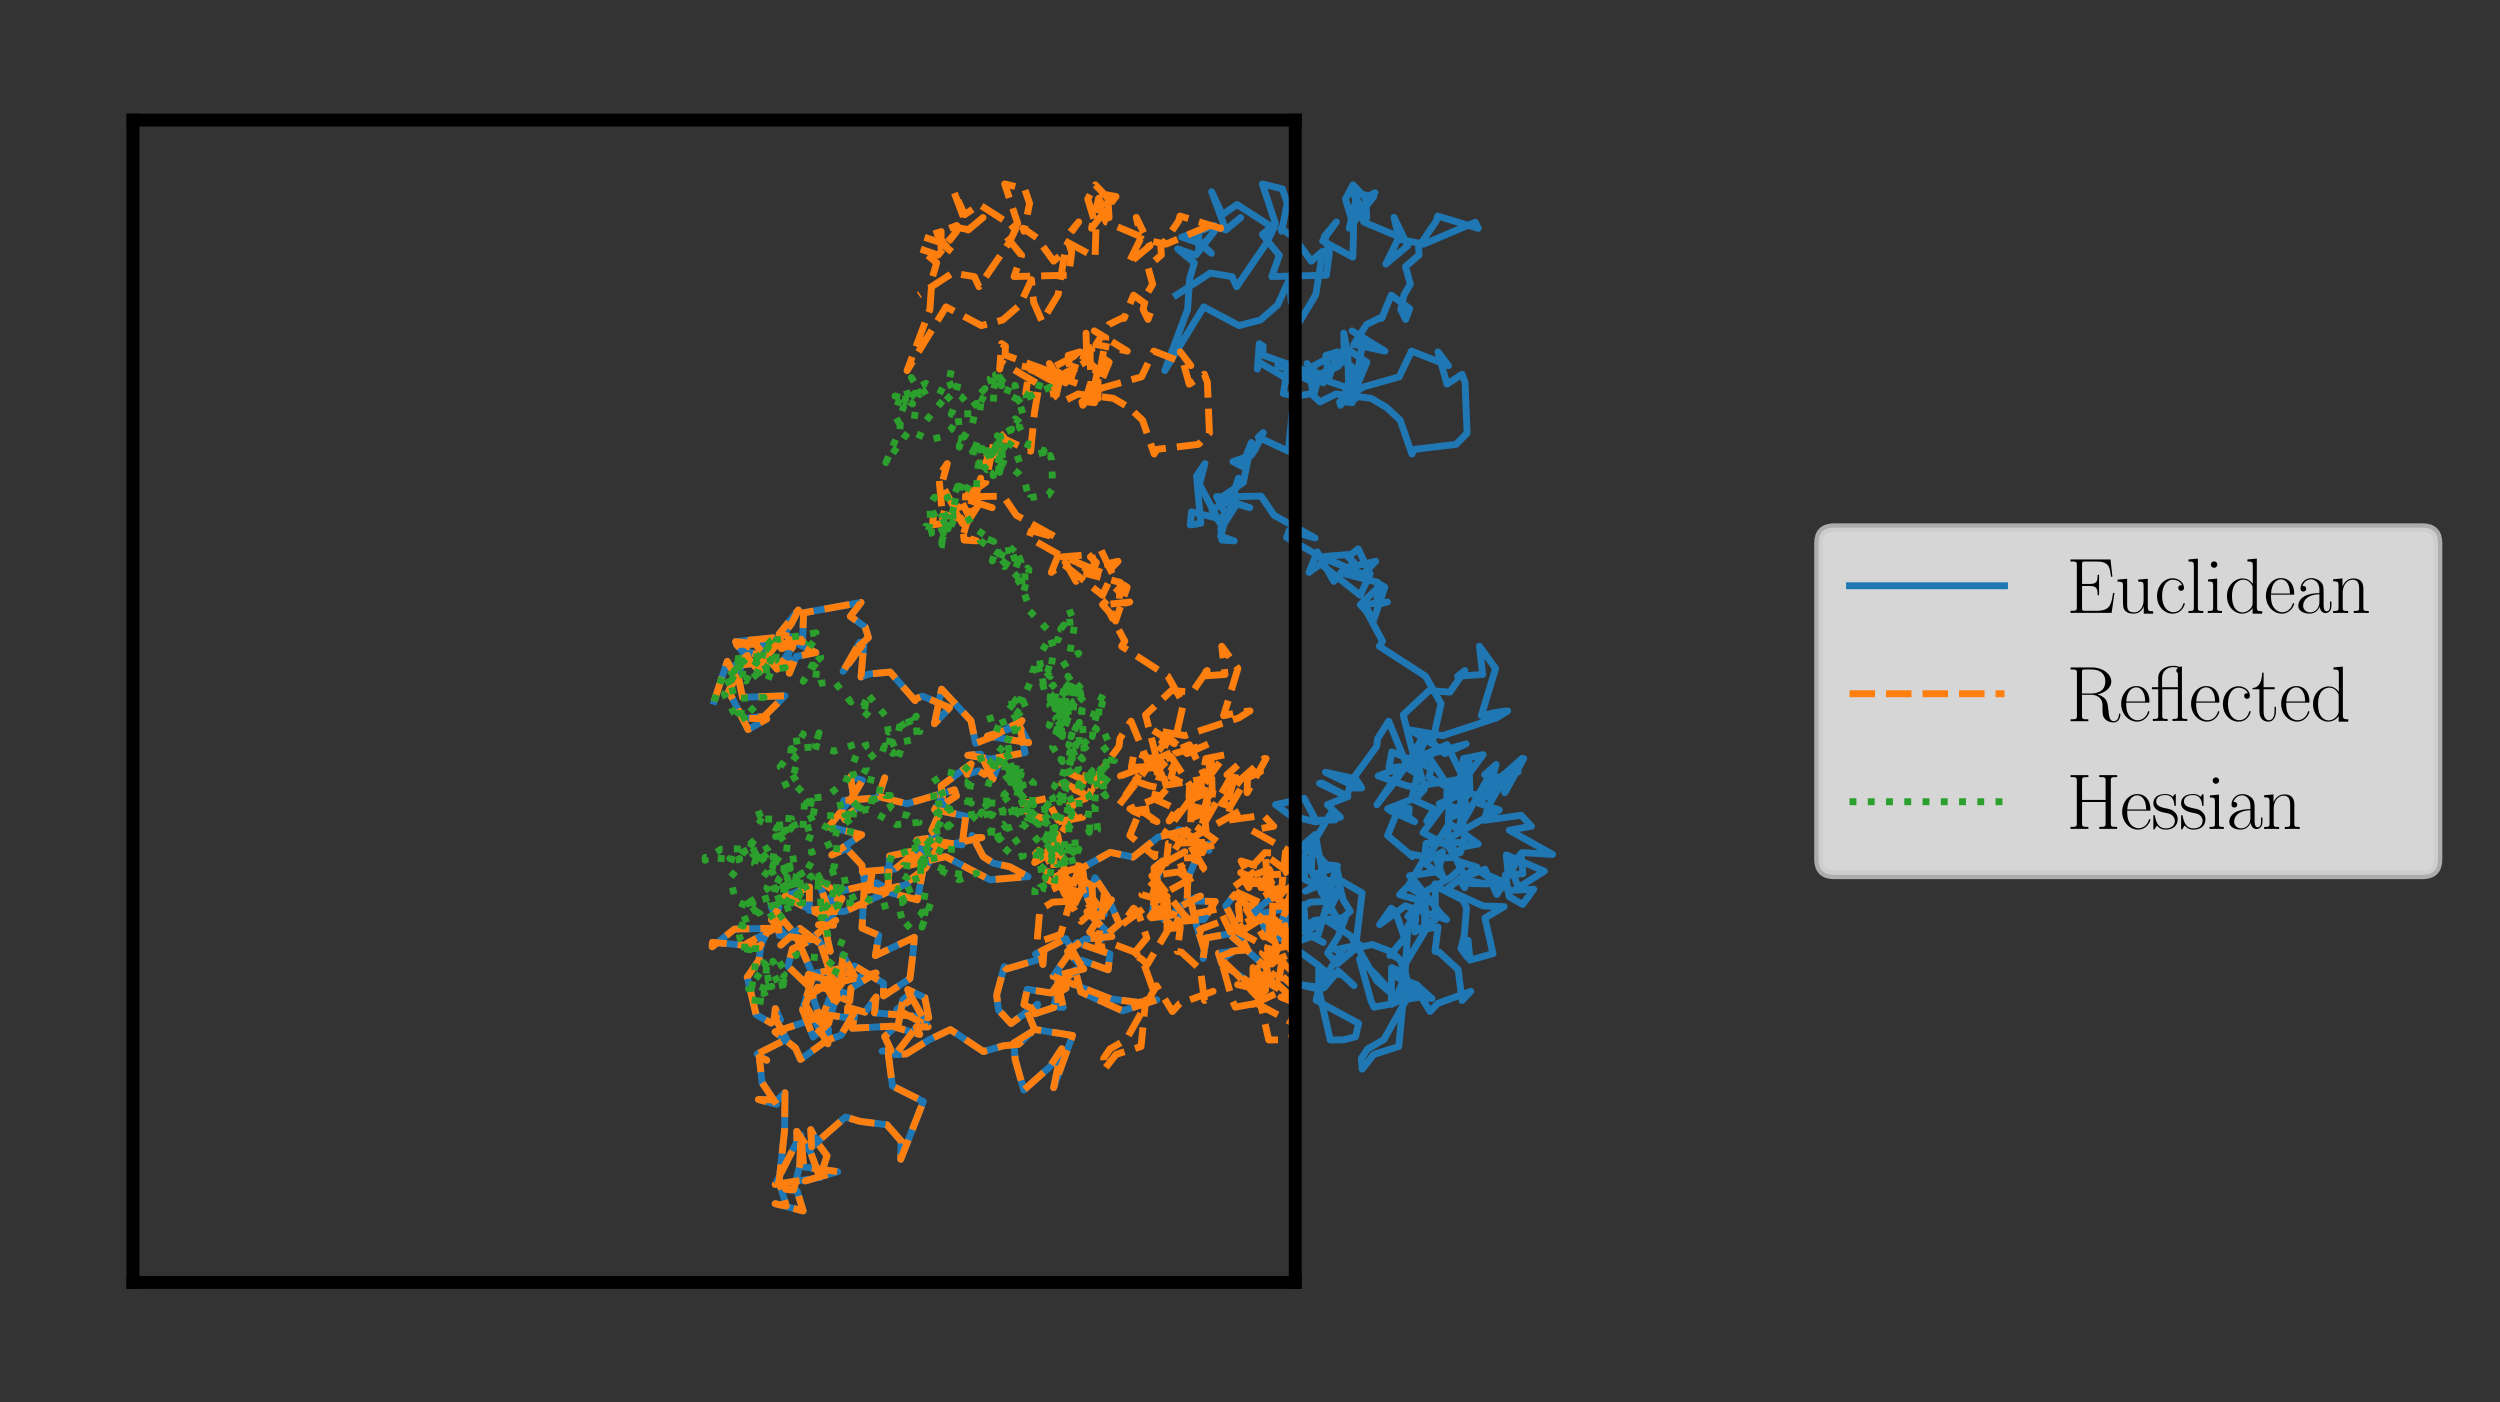 <?xml version="1.0" encoding="utf-8" standalone="no"?>
<!DOCTYPE svg PUBLIC "-//W3C//DTD SVG 1.1//EN"
  "http://www.w3.org/Graphics/SVG/1.1/DTD/svg11.dtd">
<svg xmlns:xlink="http://www.w3.org/1999/xlink" width="290.376pt" height="162.899pt" viewBox="0 0 290.376 162.899" xmlns="http://www.w3.org/2000/svg" version="1.1">
 <rect x="0" y="0" width="290.376" height="162.899" fill="#333333" stroke="none"/>
 <defs>
  <style type="text/css">*{stroke-linejoin: round; stroke-linecap: butt}</style>
 </defs>
 <g id="figure_1">
  <g id="patch_1">
   <path d="M 0 162.899 
L 290.376 162.899 
L 290.376 0 
L 0 0 
L 0 162.899 
z
" style="fill: none"/>
  </g>
  <g id="axes_1">
   <g id="line2d_1">
    <path d="M 82.945 81.45 
L 84.474 76.816 
L 85.962 79.6 
L 85.813 78.916 
L 86.242 80.994 
L 91.181 80.816 
L 88.757 83.217 
L 86.901 83.42 
L 89.057 83.508 
L 86.891 84.728 
L 84.635 80.274 
L 86.813 76.125 
L 85.364 77.292 
L 90.355 76.792 
L 86.452 75.577 
L 87.3 74.325 
L 90.255 77.722 
L 92.068 75.157 
L 85.436 74.533 
L 89.771 74.086 
L 90.791 75.343 
L 93.035 74.238 
L 90.498 73.639 
L 92.727 70.855 
L 91.926 72.432 
L 89.549 75.695 
L 89.331 75.741 
L 88.232 78.031 
L 85.541 74.85 
L 91.504 74.747 
L 91.688 78.195 
L 92.472 76.255 
L 94.765 75.797 
L 91.591 74.255 
L 93.22 74.585 
L 93.335 71.182 
L 100.011 69.974 
L 98.77 71.591 
L 100.502 72.842 
L 100.868 74.055 
L 99.634 75.173 
L 99.877 74.585 
L 97.925 77.979 
L 100.34 74.7 
L 100.006 78.631 
L 100.918 78.289 
L 103.389 78.06 
L 106.285 81.372 
L 106.35 81.173 
L 107.152 80.853 
L 110.285 82.203 
L 108.534 84.061 
L 109.365 80.049 
L 112.782 83.712 
L 113.311 86.334 
L 115.271 85.572 
L 118.699 83.698 
L 118.336 84.215 
L 119.478 86.264 
L 114.69 85.496 
L 118.423 84.276 
L 119.066 87.416 
L 115.026 88.167 
L 112.412 87.725 
L 113.905 87.595 
L 115.297 90.505 
L 116.006 88.734 
L 114.343 89.943 
L 113.676 89.528 
L 112.322 89.934 
L 112.799 88.722 
L 109.303 91.29 
L 109.477 92.575 
L 108.553 94.034 
L 112.177 94.802 
L 111.745 98.136 
L 108.604 97.7 
L 105.688 100.487 
L 109.821 99.496 
L 114.993 102.188 
L 119.412 101.818 
L 117.3 100.678 
L 115.391 100.263 
L 114.199 99.496 
L 112.896 97.032 
L 113.088 97.286 
L 114.039 97.28 
L 108.908 98.423 
L 107.52 100.806 
L 105.47 102.371 
L 105.395 102.733 
L 102.337 103.405 
L 106.54 104.517 
L 107.269 100.722 
L 106.048 98.862 
L 103.322 99.421 
L 103.138 103.267 
L 101.822 102.547 
L 97.123 103.628 
L 95.073 102.222 
L 96.016 105.131 
L 95.751 107.442 
L 96.427 110.488 
L 92.908 107.831 
L 90.693 109.773 
L 91.567 108.97 
L 89.606 106.833 
L 90.471 105.368 
L 90.095 106.77 
L 90.485 107.501 
L 89.563 105.25 
L 92.375 108.529 
L 94.085 112.477 
L 94.372 113.551 
L 93.216 117.269 
L 94.451 120.446 
L 96.23 118.889 
L 96.957 116.316 
L 95.369 113.591 
L 93.744 113.572 
L 94.31 115.91 
L 94.959 114.663 
L 97.076 114.994 
L 98.151 115.332 
L 97.716 115.888 
L 98.686 116.295 
L 98.84 114.777 
L 101.753 113.009 
L 96.593 114.324 
L 96.097 112.644 
L 97.077 114.223 
L 97.96 112.781 
L 99.232 113.364 
L 97.919 110.889 
L 97.667 113.314 
L 97.893 113.253 
L 94.301 115.428 
L 95.374 118.749 
L 97.308 115.952 
L 96.847 114.212 
L 95.185 109.244 
L 90.527 108.641 
L 90.367 107.442 
L 89.132 108.219 
L 88.215 110.048 
L 86.791 109.555 
L 90.063 107.808 
L 85.307 107.919 
L 82.721 109.966 
L 82.748 109.454 
L 88.219 109.941 
L 88.402 109.747 
L 88.151 111.524 
L 86.796 113.485 
L 87.814 117.84 
L 89.568 118.829 
L 89.915 118.47 
L 90.056 117.151 
L 90.662 118.453 
L 89.924 118.094 
L 91.376 120.694 
L 87.956 122.424 
L 89.052 123.15 
L 88.191 122.759 
L 88.513 125.742 
L 90.206 128.276 
L 88.091 127.708 
L 90.281 127.768 
L 91.175 126.928 
L 91.132 131.264 
L 90.491 137.217 
L 91.324 140.074 
L 90.036 139.807 
L 93.286 140.65 
L 92.591 138.341 
L 91.254 138.124 
L 92.188 138.194 
L 92.896 135.355 
L 93.029 131.848 
L 93.341 135.545 
L 97.295 136.089 
L 93.528 137.166 
L 93.929 136.962 
L 90.041 137.568 
L 92.564 132.61 
L 92.541 131.4 
L 94.144 133.822 
L 95.233 136.792 
L 96.062 134.241 
L 94.977 132.775 
L 94.169 131.211 
L 94.275 133.2 
L 98.208 129.743 
L 99.905 130.252 
L 103.022 130.643 
L 104.665 132.524 
L 104.621 134.646 
L 107.241 127.938 
L 103.65 126.137 
L 103.125 122.026 
L 102.452 122.086 
L 103.495 122.006 
L 102.755 120.402 
L 104.35 118.934 
L 104.863 116.131 
L 105.682 115.474 
L 107.796 119.264 
L 106.418 119.297 
L 106.822 120.154 
L 103.606 119.193 
L 98.975 119.432 
L 99.391 117.281 
L 97.68 120.252 
L 96.038 120.824 
L 92.982 123.051 
L 92.386 121.717 
L 90.022 119.851 
L 94.754 118.293 
L 96.235 119.562 
L 96.155 121.235 
L 93.549 116.7 
L 94.22 114.837 
L 91.521 112.229 
L 92.041 110.213 
L 93.762 109.423 
L 95.739 107.793 
L 97.068 106.9 
L 95.072 107.416 
L 96.81 107.463 
L 96.261 107.063 
L 97.801 104.347 
L 96.403 104.292 
L 96.819 105.414 
L 94 105.741 
L 94.014 103.033 
L 91.163 104.126 
L 92.312 104.543 
L 92.6 104.906 
L 95.266 106.218 
L 96.591 105.872 
L 98.079 105.872 
L 102.898 103.701 
L 100.651 103.185 
L 101.266 101.583 
L 100.918 103.403 
L 101.021 102.415 
L 100.163 101.249 
L 103.953 100.932 
L 107.59 98.004 
L 106.509 97.566 
L 108.78 97.233 
L 108.217 96.44 
L 109.542 93.46 
L 111.09 92.439 
L 110.864 91.735 
L 105.337 93.363 
L 102.026 92.51 
L 102.761 90.342 
L 101.999 92.674 
L 98.004 92.972 
L 97.783 94.595 
L 98.158 95.216 
L 98.769 94.401 
L 99.337 94.025 
L 98.804 90.22 
L 100.175 90.623 
L 99.134 92.385 
L 96.28 96.037 
L 100.086 96.954 
L 96.621 99.306 
L 98.369 98.529 
L 98.652 98.914 
L 100.102 100.478 
L 100.421 102.576 
L 100.119 107.791 
L 102.072 108.641 
L 101.674 110.994 
L 106.196 108.868 
L 106.067 110.522 
L 105.689 113.658 
L 102.622 115.676 
L 102.615 114.191 
L 99.253 112.193 
L 93.904 113.174 
L 96.688 114.016 
L 96.524 114.957 
L 97.721 114.298 
L 96.327 116.025 
L 95.643 117.821 
L 98.39 118.199 
L 98.471 117.001 
L 100.464 117.57 
L 101.754 115.8 
L 101.573 117.639 
L 107.867 118.189 
L 107.421 115.874 
L 105.435 114.943 
L 105.845 116.096 
L 104.164 117.255 
L 106.909 118.698 
L 103.985 122.495 
L 105.293 122.4 
L 107.873 120.79 
L 110.396 119.586 
L 114.222 122.137 
L 116.519 121.474 
L 118.304 121.299 
L 119.826 119.861 
L 117.759 121.144 
L 117.915 123.076 
L 118.915 126.609 
L 121.931 123.926 
L 123.321 121.814 
L 122.381 126.331 
L 124.579 120.264 
L 120.159 119.566 
L 119.321 117.481 
L 117.437 118.887 
L 115.966 117.294 
L 115.76 115.567 
L 116.642 112.275 
L 116.897 112.549 
L 120.996 111.338 
L 121.132 112.022 
L 121.261 110.4 
L 120.274 110.815 
L 123.79 109.022 
L 125.429 111.927 
L 125.641 111.529 
L 128.705 112.64 
L 128.918 110.802 
L 125.075 109.477 
L 122.321 113.397 
L 129.004 116.021 
L 132.18 116.427 
L 134.367 116.129 
L 130.387 117.411 
L 125.539 115.217 
L 124.872 112.645 
L 122.966 114.547 
L 122.387 117.027 
L 120.226 117.747 
L 120.522 116.629 
L 119.863 117.15 
L 118.934 116.693 
L 119.312 114.908 
L 122.124 115.341 
L 123.272 113.769 
L 123.827 114.771 
L 122.816 115.416 
L 122.927 116.984 
L 123.492 117.006 
L 122.697 113.324 
L 125.88 112.539 
L 123.999 110.513 
L 126.014 109.078 
L 129.139 108.775 
L 126.255 105.903 
L 129.092 104.518 
L 126.572 108.251 
L 127.9 109.118 
L 130.001 107.295 
L 128.647 104.165 
L 127.184 101.951 
L 126.833 103.192 
L 126.915 104.358 
L 128.277 106.173 
L 127.246 106.258 
L 126.186 104.038 
L 125.713 100.805 
L 128.962 99.002 
L 131.613 99.554 
L 134.513 97.231 
L 137.488 96.5 
L 136.909 96.365 
L 138.246 97.096 
L 140.43 98.775 
L 140.458 98.028 
L 139.538 98.308 
L 137.97 102.017 
L 137.885 104.623 
L 139.434 104.081 
L 136.966 105.356 
L 136.141 106.285 
L 133.755 106.605 
L 134.276 102.924 
L 134.667 104.525 
L 133.812 104.177 
L 135.016 100.014 
L 134.046 100.806 
L 134.266 103.797 
L 134.118 104.513 
L 134.147 105.907 
L 136.503 107.79 
L 137.408 106.128 
L 136.709 107.059 
L 139.822 106.785 
L 141.147 104.706 
L 138.319 104.64 
L 138.858 107.115 
L 139.883 110.344 
L 139.741 111.331 
L 140.108 108.938 
L 142.774 108.466 
L 147.114 112.42 
L 147.272 113.197 
L 147.915 114.145 
L 145.787 114.554 
L 141.914 111.927 
L 141.528 110.721 
L 143.449 110.439 
L 141.752 111.081 
L 142.031 111.383 
L 143.379 110.437 
L 144.915 110.329 
L 142.376 105.196 
L 143.418 103.908 
L 146.556 106.668 
L 148.572 107.714 
L 149.828 104.608 
L 151.062 105.367 
L 149.692 103.189 
L 147.593 104.326 
L 145.997 105.643 
L 148.014 108.81 
L 148.45 108.829 
L 149.236 109.278 
L 152.959 112.001 
L 154.102 112.988 
L 155.912 113.228 
L 157.268 114.487 
L 155.432 112.777 
L 153.783 114.73 
L 150.896 114.364 
L 153.376 114.936 
L 153.174 112.439 
L 153.152 114.84 
L 154.508 120.792 
L 156.065 120.778 
L 157.446 120.415 
L 157.805 118.87 
L 152.867 116.183 
L 153.273 114.43 
L 156.099 110.111 
L 155.057 110.3 
L 157.974 109.732 
L 155.309 111.975 
L 154.2 110.695 
L 155.433 108.763 
L 156.267 106.568 
L 152.701 106.894 
L 150.486 108.258 
L 149.21 105.535 
L 146.322 106.157 
L 147.016 108.201 
L 147.018 107.913 
L 149.252 107.098 
L 153.692 109.46 
L 152.18 108.614 
L 151.527 107.25 
L 151.429 105.078 
L 151.676 108.25 
L 153.92 106.821 
L 156.909 108.729 
L 159.935 113.937 
L 162.54 116.201 
L 164.886 115.822 
L 166.317 115.975 
L 164.547 114.384 
L 164.573 114.378 
L 162.178 113.466 
L 164.99 115.079 
L 161.602 116.663 
L 161.637 112.385 
L 163.291 113.158 
L 161.864 116.562 
L 159.585 116.981 
L 159.246 116.251 
L 157.905 111.394 
L 159.714 113.123 
L 162.03 115.685 
L 163.08 115.045 
L 163.532 107.536 
L 164.476 105.982 
L 164.307 108.242 
L 166.71 106.843 
L 166.709 102.648 
L 166.612 102.855 
L 169.907 104.533 
L 170.337 105.448 
L 170.072 108.658 
L 169.689 110.164 
L 170.415 111.167 
L 170.52 109.223 
L 170.745 111.517 
L 173.414 110.762 
L 172.474 106.633 
L 174.707 105.308 
L 172.275 105.229 
L 167.992 103.29 
L 171.536 100.707 
L 169.23 100.003 
L 170.544 102.611 
L 172.723 102.669 
L 170.457 102.277 
L 170.118 103.108 
L 169.516 102.106 
L 172.482 100.955 
L 173.862 103.893 
L 176.682 99.264 
L 176.89 101.479 
L 174.844 101.628 
L 175.296 104.144 
L 176.848 105.049 
L 178.147 103.284 
L 175.534 103.412 
L 174.023 102.76 
L 172.111 101.351 
L 174.752 102.469 
L 175.187 101.696 
L 174.952 99.299 
L 179.378 101.188 
L 176.339 103.099 
L 175.427 100.502 
L 176.784 99.031 
L 180.34 99.243 
L 175.297 96.427 
L 177.872 95.97 
L 176.686 94.698 
L 172.425 95.279 
L 172.838 93.672 
L 174.831 90.234 
L 174.779 92.079 
L 176.983 88.109 
L 176.808 88.088 
L 174.206 90.379 
L 171.817 93.331 
L 174.14 94.076 
L 168.169 97.44 
L 168.313 92.958 
L 165.718 95.351 
L 166.56 93.963 
L 163.971 92.789 
L 164.621 90.045 
L 164.081 89.272 
L 165.617 85.789 
L 163.514 88.481 
L 168.075 86.5 
L 169.884 90.242 
L 167.791 93.384 
L 165.281 96.705 
L 169.598 99.054 
L 169.821 98.387 
L 171.7 98.024 
L 168.346 95.623 
L 165.38 100.261 
L 165.648 97.952 
L 170.157 97.836 
L 169.394 90.539 
L 165.355 91.194 
L 164.665 88.575 
L 161.665 87.329 
L 161.33 89.161 
L 163.192 89.027 
L 164.908 90.096 
L 164.526 89.32 
L 166.373 87.511 
L 170.289 86.403 
L 167.797 87.532 
L 165.366 85.371 
L 163.658 88.467 
L 161.994 90.826 
L 159.929 93.472 
L 162.883 89.072 
L 160.073 90.129 
L 163.435 91.277 
L 165.445 91.655 
L 164.624 92.57 
L 161.174 93.944 
L 163.633 94.648 
L 163.68 93.878 
L 161.519 94.2 
L 164.31 95.439 
L 162.389 94.07 
L 161.163 97.041 
L 164.06 99.499 
L 163.661 99.135 
L 165.541 99.541 
L 163.522 102.98 
L 165.497 104.135 
L 163.519 106.445 
L 165.763 104.746 
L 163.721 101.717 
L 167.079 101.234 
L 167.553 98.932 
L 165.371 100.134 
L 167.59 101.864 
L 166.79 99.684 
L 168.958 99.592 
L 168.046 97.92 
L 169.753 100.811 
L 168.471 101.933 
L 165.608 103.514 
L 165.107 104.654 
L 162.556 103.914 
L 164.226 102.214 
L 167.382 106.186 
L 168.018 106.806 
L 163.237 105.213 
L 160.242 107.396 
L 161.585 105.485 
L 162.079 105.854 
L 163.132 108.943 
L 161.436 110.99 
L 161.566 110.847 
L 162.541 111.4 
L 163.182 112.036 
L 165.478 108.2 
L 165.485 104.567 
L 165.738 107.877 
L 167.027 107.681 
L 166.675 110.502 
L 167.16 110.595 
L 169.357 112.611 
L 169.826 116.214 
L 170.83 115.142 
L 166.96 116.562 
L 166.107 117.489 
L 164.258 114.489 
L 160.742 120.747 
L 158.859 121.83 
L 158.13 122.908 
L 158.217 124.181 
L 159.561 122.472 
L 162.462 121.557 
L 162.992 116.166 
L 164.202 115.919 
L 162.641 111.521 
L 161.691 110.579 
L 159.394 109.708 
L 157.438 110.123 
L 158.21 103.721 
L 155.044 101.866 
L 153.123 108.524 
L 150.376 109.475 
L 150.704 105.68 
L 152.173 104.786 
L 154.015 104.689 
L 155.683 103.147 
L 154.376 105.79 
L 154.767 103.445 
L 153.043 102.793 
L 155.514 107.023 
L 156.836 105.835 
L 156.023 104.545 
L 155.38 102.163 
L 153.018 102.832 
L 151.444 102.091 
L 151.539 102.099 
L 151.445 99.377 
L 150.105 100.186 
L 150.926 98.327 
L 152.384 99.065 
L 152.315 101.274 
L 153.252 102.264 
L 153.369 101.858 
L 154.419 103.963 
L 153.966 102.125 
L 151.63 103.512 
L 155.478 101.836 
L 155.257 100.769 
L 152.714 101.489 
L 153.823 102.423 
L 152.763 96.931 
L 150.228 99.128 
L 151.619 99.677 
L 153.613 103.886 
L 154.3 103.62 
L 155.336 100.577 
L 154.048 100.425 
L 152.269 98.345 
L 154.525 94.559 
L 155.062 95.243 
L 152.826 95.275 
L 151.491 92.74 
L 148.159 93.463 
L 149.858 94.715 
L 152.81 95.467 
L 155.69 94.922 
L 154.173 93.459 
L 156.564 92.527 
L 153.581 90.962 
L 153.258 90.988 
L 156.412 92.499 
L 156.871 91.115 
L 153.947 89.697 
L 157.326 90.43 
L 157.054 91.537 
L 158.171 91.521 
L 157.323 90.232 
L 159.9 86.703 
L 160.008 85.797 
L 161.297 83.759 
L 163.534 89.206 
L 165.924 87.856 
L 168.111 91.165 
L 168.032 92.554 
L 169.28 91.716 
L 172.264 87.656 
L 169.984 88.111 
L 169.609 90.327 
L 168.694 91.336 
L 169.885 92.359 
L 170.358 91.731 
L 169.619 94.828 
L 170.518 93.767 
L 170.177 94.066 
L 167.172 93.361 
L 169.749 92.242 
L 170.608 88.08 
L 170.729 91.994 
L 168.418 94.965 
L 170.5 94.153 
L 170.183 93.139 
L 169.424 96.326 
L 172.68 90.629 
L 176.334 89.644 
L 174.207 90.655 
L 172.438 89.992 
L 173.776 88.796 
L 172.687 92.508 
L 169.014 91.897 
L 165.966 90.266 
L 166.212 89.28 
L 164.301 88.212 
L 162.982 83.034 
L 165.997 80.206 
L 168.413 80.391 
L 170.144 77.882 
L 169.307 78.545 
L 172.214 78.339 
L 171.84 75.066 
L 173.712 77.65 
L 172.053 83.129 
L 173.81 82.735 
L 175.116 82.573 
L 173.803 83.393 
L 167.57 85.441 
L 163.803 84.78 
L 166.331 86.384 
L 167.384 81.733 
L 165.574 78.538 
L 160.213 75.068 
L 160.575 74.473 
L 158.768 71.103 
L 157.998 70.226 
L 160.402 67.923 
L 160.846 68.202 
L 159.503 72.131 
L 158.568 70.201 
L 161.148 69.923 
L 159.909 70.242 
L 160.041 67.643 
L 156.139 66.643 
L 156.202 65.962 
L 154.915 67.527 
L 152.993 64.105 
L 152.04 66.483 
L 153.389 65.495 
L 157.988 69.138 
L 159.14 66.66 
L 157.744 63.749 
L 156.584 64.681 
L 157.272 65.339 
L 157.139 65.675 
L 156.72 64.4 
L 153.309 64.681 
L 158.35 66.688 
L 159.787 65.195 
L 156.476 65.926 
L 152.973 64.439 
L 149.444 62.447 
L 149.727 61.632 
L 152.748 62.49 
L 147.982 59.849 
L 146.478 57.627 
L 143.151 57.687 
L 143.841 55.539 
L 142.573 60.137 
L 141.305 57.683 
L 143.633 57.767 
L 140.763 59.216 
L 141.717 60.797 
L 139.311 56.223 
L 139.958 53.848 
L 138.975 55.277 
L 139.475 60.789 
L 138.246 60.966 
L 138.396 59.445 
L 141.661 60.263 
L 143.016 59.268 
L 142.355 60.257 
L 141.769 62.28 
L 143.356 62.825 
L 141.913 62.726 
L 141.79 61.44 
L 143.651 58.534 
L 145.166 58.967 
L 141.723 57.854 
L 144.416 56.048 
L 145.35 51.399 
L 144.253 54.165 
L 143.204 53.614 
L 145.341 52.883 
L 145.779 52.208 
L 146.737 50.253 
L 146.142 50.776 
L 149.641 52.403 
L 150.091 47.852 
L 150.635 44.683 
L 146.231 42.055 
L 146.042 42.868 
L 146.267 39.908 
L 146.71 40.204 
L 146.678 41.239 
L 152.337 43.307 
L 148.395 42.463 
L 152.831 43.952 
L 153.201 44.378 
L 151.811 42.229 
L 153.086 43.922 
L 152.666 45.65 
L 150.509 46.035 
L 149.067 45.708 
L 149.491 42.891 
L 150.064 43.103 
L 151.852 44.098 
L 152.519 43.007 
L 153.985 44.002 
L 153.687 44.474 
L 154.233 43.321 
L 153.999 41.28 
L 155.372 40.867 
L 154.234 44.257 
L 157.527 45.419 
L 156.643 44.759 
L 156.545 41.122 
L 156.076 38.7 
L 156.148 41.634 
L 155.048 41.016 
L 154.6 41.427 
L 151.95 42.817 
L 152.599 46.025 
L 153.324 46.685 
L 155.16 45.763 
L 159.247 46.261 
L 161.049 47.328 
L 162.635 48.8 
L 163.992 52.736 
L 164.299 52.191 
L 169.13 51.614 
L 170.405 50.301 
L 170.167 44.394 
L 169.818 43.469 
L 168.065 44.621 
L 167.021 40.871 
L 168.245 42.466 
L 163.948 40.779 
L 162.517 43.771 
L 157.443 45.205 
L 158.76 42.074 
L 156.316 40.433 
L 156.757 40.596 
L 155.982 40.837 
L 155.444 42.554 
L 153.343 43.48 
L 156.255 41.922 
L 157.369 42.921 
L 156.771 43.883 
L 156.167 45.982 
L 158.103 45.123 
L 155.6 46.675 
L 155.703 47.075 
L 156.867 45.664 
L 157.463 42.89 
L 157.461 46.286 
L 155.733 46.607 
L 157.069 46.775 
L 158.376 39.234 
L 157.033 38.434 
L 160.862 40.779 
L 157.234 40.003 
L 158.737 37.686 
L 160.595 36.78 
L 160.475 36.984 
L 161.595 34.285 
L 163.737 35.847 
L 163.269 37.104 
L 162.705 35.942 
L 163.082 34.243 
L 163.812 33.004 
L 163.247 30.972 
L 164.825 29.611 
L 164.766 28.692 
L 166.816 25.682 
L 166.994 25.094 
L 171.705 26.523 
L 171.346 25.812 
L 165.372 28.356 
L 162.393 27.757 
L 160.965 30.666 
L 163.506 28.544 
L 161.909 25.244 
L 162.439 27.483 
L 158.404 25.789 
L 157.18 22.39 
L 159.56 22.827 
L 156.713 26.512 
L 157.533 23.032 
L 158.75 25.274 
L 158.611 22.993 
L 159.703 22.384 
L 158.824 23.216 
L 157.151 21.475 
L 156.274 23.116 
L 157.234 26.293 
L 157.127 29.869 
L 153.628 27.984 
L 155.22 25.784 
L 153.823 27.467 
L 154.41 29.294 
L 154.06 31.966 
L 147.715 32.121 
L 148.59 29.657 
L 146.626 27.246 
L 148.141 25.96 
L 146.624 21.367 
L 148.944 21.937 
L 149.516 23.62 
L 148.861 26.861 
L 148.767 26.512 
L 150.336 27.608 
L 152.31 30.337 
L 153.629 29.181 
L 152.832 34.223 
L 150.966 37.34 
L 149.983 35.087 
L 149.737 32.488 
L 148.392 35.431 
L 146.398 37.166 
L 143.918 37.82 
L 139.81 35.644 
L 135.288 43.045 
L 137.941 35.938 
L 138.179 32.387 
L 138.725 30.531 
L 136.786 28.907 
L 138.896 29.629 
L 141.039 26.886 
L 139.227 29.018 
L 139.244 26.898 
L 137.241 27.538 
L 139.528 28.295 
L 140.707 29.423 
L 139.687 28.606 
L 138.848 27.068 
L 141.054 26.192 
L 141.299 26.469 
L 142.405 26.665 
L 144.108 25.268 
L 142.388 26.714 
L 140.728 22.26 
L 141.971 24.941 
L 143.682 23.755 
L 147.949 26.499 
L 147.148 28.176 
L 143.64 33.303 
L 143.103 32.13 
L 140.573 31.715 
L 136.643 34.27 
L 136.643 34.27 
" clip-path="url(#pe137f059dd)" style="fill: none; stroke: #1f77b4; stroke-width: 0.8; stroke-linecap: square"/>
   </g>
   <g id="line2d_2">
    <path d="M 82.945 81.45 
L 84.474 76.816 
L 85.963 79.6 
L 85.813 78.916 
L 86.242 80.994 
L 91.181 80.816 
L 88.757 83.217 
L 86.901 83.42 
L 89.057 83.508 
L 86.891 84.728 
L 84.635 80.274 
L 86.813 76.125 
L 85.364 77.292 
L 90.355 76.792 
L 86.452 75.577 
L 87.3 74.325 
L 90.255 77.722 
L 92.068 75.157 
L 85.436 74.533 
L 89.771 74.086 
L 90.791 75.343 
L 93.035 74.238 
L 90.498 73.639 
L 92.727 70.855 
L 91.927 72.432 
L 89.549 75.695 
L 89.331 75.741 
L 88.232 78.031 
L 85.541 74.85 
L 91.504 74.747 
L 91.688 78.195 
L 92.472 76.255 
L 94.765 75.797 
L 91.591 74.255 
L 93.22 74.585 
L 93.335 71.182 
L 100.011 69.974 
L 98.77 71.591 
L 100.502 72.842 
L 100.868 74.055 
L 99.634 75.173 
L 99.877 74.585 
L 97.925 77.979 
L 100.34 74.7 
L 100.007 78.631 
L 100.918 78.289 
L 103.389 78.06 
L 106.285 81.372 
L 106.35 81.173 
L 107.152 80.853 
L 110.285 82.203 
L 108.534 84.061 
L 109.365 80.049 
L 112.782 83.712 
L 113.311 86.334 
L 115.271 85.572 
L 118.699 83.698 
L 118.336 84.215 
L 119.478 86.264 
L 114.69 85.496 
L 118.423 84.276 
L 119.066 87.416 
L 115.026 88.167 
L 112.412 87.725 
L 113.905 87.595 
L 115.297 90.505 
L 116.006 88.734 
L 114.343 89.943 
L 113.676 89.528 
L 112.322 89.934 
L 112.799 88.722 
L 109.303 91.29 
L 109.478 92.575 
L 108.553 94.034 
L 112.177 94.802 
L 111.745 98.136 
L 108.604 97.7 
L 105.688 100.487 
L 109.821 99.496 
L 114.993 102.187 
L 119.412 101.818 
L 117.3 100.678 
L 115.391 100.263 
L 114.199 99.496 
L 112.897 97.032 
L 113.088 97.286 
L 114.039 97.28 
L 108.908 98.423 
L 107.52 100.806 
L 105.47 102.371 
L 105.395 102.733 
L 102.337 103.405 
L 106.54 104.517 
L 107.269 100.722 
L 106.048 98.861 
L 103.322 99.421 
L 103.138 103.267 
L 101.823 102.547 
L 97.124 103.628 
L 95.073 102.222 
L 96.016 105.131 
L 95.751 107.441 
L 96.427 110.488 
L 92.908 107.831 
L 90.693 109.773 
L 91.567 108.97 
L 89.606 106.833 
L 90.471 105.368 
L 90.095 106.77 
L 90.485 107.501 
L 89.563 105.25 
L 92.375 108.529 
L 94.085 112.477 
L 94.372 113.551 
L 93.216 117.269 
L 94.451 120.446 
L 96.23 118.889 
L 96.957 116.316 
L 95.369 113.591 
L 93.744 113.572 
L 94.31 115.909 
L 94.959 114.663 
L 97.076 114.994 
L 98.151 115.332 
L 97.716 115.888 
L 98.686 116.295 
L 98.84 114.777 
L 101.753 113.009 
L 96.593 114.324 
L 96.097 112.644 
L 97.077 114.223 
L 97.96 112.781 
L 99.232 113.364 
L 97.919 110.889 
L 97.667 113.313 
L 97.893 113.253 
L 94.301 115.428 
L 95.374 118.749 
L 97.308 115.952 
L 96.847 114.212 
L 95.186 109.244 
L 90.527 108.641 
L 90.367 107.442 
L 89.132 108.219 
L 88.215 110.048 
L 86.791 109.555 
L 90.063 107.808 
L 85.307 107.919 
L 82.721 109.966 
L 82.748 109.454 
L 88.219 109.941 
L 88.402 109.747 
L 88.151 111.524 
L 86.796 113.485 
L 87.814 117.84 
L 89.568 118.829 
L 89.915 118.47 
L 90.056 117.151 
L 90.662 118.453 
L 89.924 118.094 
L 91.376 120.694 
L 87.957 122.424 
L 89.052 123.15 
L 88.191 122.759 
L 88.513 125.742 
L 90.206 128.276 
L 88.091 127.708 
L 90.282 127.768 
L 91.175 126.928 
L 91.132 131.264 
L 90.491 137.217 
L 91.324 140.074 
L 90.036 139.807 
L 93.286 140.65 
L 92.591 138.341 
L 91.254 138.124 
L 92.188 138.194 
L 92.896 135.355 
L 93.029 131.848 
L 93.341 135.545 
L 97.295 136.089 
L 93.528 137.166 
L 93.929 136.962 
L 90.041 137.568 
L 92.564 132.61 
L 92.541 131.4 
L 94.144 133.822 
L 95.233 136.792 
L 96.062 134.241 
L 94.977 132.774 
L 94.169 131.211 
L 94.275 133.2 
L 98.208 129.743 
L 99.905 130.252 
L 103.022 130.643 
L 104.665 132.524 
L 104.621 134.646 
L 107.241 127.938 
L 103.65 126.137 
L 103.125 122.026 
L 102.452 122.086 
L 103.495 122.006 
L 102.755 120.402 
L 104.35 118.934 
L 104.863 116.131 
L 105.682 115.474 
L 107.796 119.264 
L 106.418 119.297 
L 106.822 120.154 
L 103.606 119.193 
L 98.975 119.432 
L 99.391 117.28 
L 97.68 120.252 
L 96.038 120.824 
L 92.982 123.051 
L 92.386 121.717 
L 90.022 119.851 
L 94.754 118.293 
L 96.235 119.562 
L 96.155 121.235 
L 93.549 116.7 
L 94.22 114.837 
L 91.521 112.229 
L 92.041 110.213 
L 93.762 109.423 
L 95.739 107.793 
L 97.068 106.9 
L 95.072 107.416 
L 96.81 107.463 
L 96.261 107.063 
L 97.801 104.347 
L 96.403 104.292 
L 96.819 105.414 
L 94 105.741 
L 94.014 103.033 
L 91.163 104.126 
L 92.313 104.543 
L 92.6 104.906 
L 95.266 106.218 
L 96.591 105.872 
L 98.079 105.872 
L 102.898 103.701 
L 100.651 103.185 
L 101.266 101.583 
L 100.918 103.403 
L 101.021 102.415 
L 100.163 101.249 
L 103.953 100.932 
L 107.59 98.004 
L 106.509 97.566 
L 108.78 97.233 
L 108.217 96.44 
L 109.542 93.46 
L 111.09 92.439 
L 110.864 91.735 
L 105.337 93.363 
L 102.026 92.51 
L 102.761 90.342 
L 101.999 92.674 
L 98.004 92.972 
L 97.783 94.595 
L 98.158 95.216 
L 98.769 94.401 
L 99.337 94.025 
L 98.804 90.22 
L 100.175 90.623 
L 99.134 92.385 
L 96.28 96.037 
L 100.086 96.954 
L 96.621 99.306 
L 98.369 98.529 
L 98.652 98.914 
L 100.102 100.478 
L 100.421 102.576 
L 100.119 107.791 
L 102.072 108.641 
L 101.674 110.994 
L 106.196 108.868 
L 106.067 110.522 
L 105.689 113.658 
L 102.622 115.676 
L 102.615 114.191 
L 99.253 112.193 
L 93.904 113.174 
L 96.688 114.016 
L 96.524 114.957 
L 97.721 114.298 
L 96.327 116.025 
L 95.644 117.821 
L 98.39 118.199 
L 98.471 117.001 
L 100.464 117.57 
L 101.754 115.8 
L 101.573 117.639 
L 107.867 118.189 
L 107.421 115.874 
L 105.435 114.943 
L 105.845 116.096 
L 104.164 117.254 
L 106.909 118.698 
L 103.985 122.495 
L 105.293 122.4 
L 107.873 120.79 
L 110.396 119.586 
L 114.222 122.137 
L 116.519 121.474 
L 118.304 121.299 
L 119.826 119.861 
L 117.759 121.144 
L 117.915 123.076 
L 118.915 126.609 
L 121.931 123.926 
L 123.321 121.814 
L 122.381 126.331 
L 124.579 120.264 
L 120.159 119.566 
L 119.321 117.481 
L 117.437 118.887 
L 115.966 117.294 
L 115.76 115.567 
L 116.642 112.275 
L 116.897 112.549 
L 120.996 111.337 
L 121.132 112.022 
L 121.261 110.4 
L 120.274 110.814 
L 123.79 109.022 
L 125.429 111.926 
L 125.641 111.529 
L 128.705 112.64 
L 128.918 110.802 
L 125.075 109.477 
L 122.321 113.397 
L 129.004 116.02 
L 132.18 116.427 
L 134.367 116.129 
L 130.387 117.411 
L 125.539 115.217 
L 124.872 112.645 
L 122.966 114.547 
L 122.387 117.027 
L 120.226 117.747 
L 120.522 116.629 
L 119.863 117.15 
L 118.934 116.693 
L 119.312 114.908 
L 122.124 115.341 
L 123.272 113.769 
L 123.827 114.771 
L 122.816 115.416 
L 122.927 116.984 
L 123.492 117.006 
L 122.697 113.324 
L 125.88 112.539 
L 123.999 110.513 
L 126.014 109.078 
L 129.139 108.775 
L 126.255 105.903 
L 129.092 104.518 
L 126.572 108.251 
L 127.9 109.118 
L 130.001 107.295 
L 128.647 104.165 
L 127.184 101.951 
L 126.833 103.192 
L 126.915 104.358 
L 128.277 106.172 
L 127.246 106.258 
L 126.186 104.038 
L 125.713 100.805 
L 128.962 99.002 
L 131.613 99.554 
L 134.513 97.231 
L 137.488 96.5 
L 136.909 96.365 
L 138.246 97.096 
L 140.43 98.775 
L 140.458 98.028 
L 139.538 98.308 
L 137.97 102.017 
L 137.885 104.623 
L 139.434 104.081 
L 136.966 105.356 
L 136.141 106.285 
L 133.755 106.605 
L 134.276 102.924 
L 134.667 104.525 
L 133.812 104.177 
L 135.016 100.014 
L 134.046 100.806 
L 134.267 103.797 
L 134.119 104.513 
L 134.147 105.907 
L 136.503 107.79 
L 137.408 106.128 
L 136.709 107.059 
L 139.822 106.785 
L 141.147 104.706 
L 138.319 104.64 
L 138.858 107.115 
L 139.883 110.343 
L 139.741 111.331 
L 140.108 108.938 
L 142.774 108.466 
L 147.114 112.42 
L 147.272 113.197 
L 147.915 114.145 
L 145.787 114.554 
L 141.914 111.927 
L 141.528 110.721 
L 143.449 110.439 
L 141.752 111.081 
L 142.031 111.383 
L 143.379 110.437 
L 144.915 110.329 
L 142.376 105.196 
L 143.418 103.908 
L 146.556 106.668 
L 148.572 107.714 
L 149.828 104.608 
L 149.826 105.367 
L 148.456 103.189 
L 146.357 104.326 
L 144.761 105.643 
L 146.778 108.81 
L 147.213 108.829 
L 147.999 109.278 
L 149.166 112.001 
L 150.309 112.988 
L 148.77 113.228 
L 150.126 114.487 
L 148.29 112.777 
L 146.64 114.73 
L 143.754 114.364 
L 146.234 114.936 
L 146.032 112.439 
L 146.009 114.84 
L 147.366 120.792 
L 148.923 120.778 
L 150.304 120.415 
L 150.226 118.87 
L 145.288 116.183 
L 145.694 114.43 
L 148.52 110.111 
L 147.478 110.3 
L 150.395 109.732 
L 147.729 111.975 
L 146.621 110.695 
L 147.854 108.763 
L 148.688 106.568 
L 145.122 106.894 
L 142.907 108.258 
L 141.631 105.535 
L 138.743 106.157 
L 139.437 108.201 
L 139.439 107.913 
L 141.673 107.098 
L 146.113 109.46 
L 144.601 108.613 
L 143.947 107.25 
L 143.85 105.077 
L 144.097 108.25 
L 146.341 106.82 
L 149.329 108.729 
L 148.533 113.937 
L 149.75 116.201 
L 148.792 115.822 
L 150.222 115.975 
L 148.452 114.384 
L 148.479 114.378 
L 146.084 113.465 
L 148.895 115.079 
L 145.508 116.663 
L 145.542 112.385 
L 147.196 113.158 
L 145.769 116.562 
L 143.49 116.981 
L 143.152 116.251 
L 141.811 111.394 
L 143.619 113.123 
L 145.935 115.685 
L 146.985 115.045 
L 147.438 107.536 
L 148.381 105.982 
L 148.212 108.242 
L 150.273 106.843 
L 150.273 102.648 
L 150.176 102.855 
L 147.418 104.533 
L 147.848 105.448 
L 147.583 108.658 
L 147.2 110.164 
L 147.926 111.167 
L 148.031 109.223 
L 148.256 111.517 
L 149.964 110.762 
L 149.024 106.632 
L 149.632 105.308 
L 147.2 105.229 
L 142.917 103.29 
L 146.461 100.707 
L 144.155 100.003 
L 145.469 102.611 
L 147.648 102.669 
L 145.382 102.277 
L 145.043 103.108 
L 144.441 102.106 
L 147.408 100.955 
L 148.787 103.893 
L 149.281 99.264 
L 149.489 101.479 
L 147.443 101.628 
L 147.895 104.144 
L 149.447 105.049 
L 150.142 103.284 
L 147.528 103.412 
L 146.018 102.76 
L 144.105 101.351 
L 146.747 102.469 
L 147.182 101.695 
L 146.946 99.299 
L 149.516 101.188 
L 146.477 103.099 
L 145.565 100.502 
L 146.923 99.031 
L 150.41 99.243 
L 145.366 96.427 
L 147.942 95.97 
L 146.756 94.698 
L 142.495 95.279 
L 142.907 93.672 
L 144.9 90.234 
L 144.849 92.079 
L 147.053 88.109 
L 146.878 88.088 
L 144.276 90.379 
L 141.887 93.331 
L 144.209 94.076 
L 138.238 97.44 
L 138.382 92.958 
L 135.788 95.351 
L 136.629 93.963 
L 134.041 92.789 
L 134.691 90.045 
L 134.151 89.271 
L 135.686 85.789 
L 133.583 88.481 
L 138.145 86.5 
L 139.954 90.242 
L 137.861 93.384 
L 135.35 96.705 
L 139.667 99.054 
L 139.89 98.387 
L 141.769 98.024 
L 138.416 95.623 
L 135.45 100.261 
L 135.718 97.952 
L 140.226 97.836 
L 139.464 90.539 
L 135.424 91.194 
L 134.735 88.574 
L 131.735 87.329 
L 131.4 89.161 
L 133.261 89.027 
L 134.978 90.096 
L 134.596 89.32 
L 136.442 87.511 
L 140.359 86.403 
L 137.867 87.532 
L 135.436 85.371 
L 133.727 88.467 
L 132.063 90.826 
L 129.998 93.472 
L 132.952 89.072 
L 130.143 90.129 
L 133.504 91.277 
L 135.515 91.655 
L 134.693 92.57 
L 131.243 93.944 
L 133.703 94.648 
L 133.749 93.878 
L 131.589 94.2 
L 134.38 95.439 
L 132.459 94.07 
L 131.232 97.041 
L 134.13 99.499 
L 133.73 99.135 
L 135.61 99.541 
L 133.591 102.98 
L 135.566 104.134 
L 133.589 106.444 
L 135.833 104.746 
L 133.791 101.717 
L 137.149 101.234 
L 137.623 98.932 
L 135.44 100.134 
L 137.659 101.864 
L 136.86 99.684 
L 139.028 99.592 
L 138.116 97.92 
L 139.822 100.81 
L 138.541 101.932 
L 135.677 103.514 
L 135.177 104.654 
L 132.625 103.914 
L 134.295 102.214 
L 137.452 106.186 
L 138.087 106.806 
L 133.306 105.213 
L 130.312 107.396 
L 131.655 105.484 
L 132.148 105.854 
L 133.202 108.943 
L 131.505 110.99 
L 131.635 110.847 
L 132.61 111.4 
L 133.252 112.036 
L 135.548 108.2 
L 135.555 104.567 
L 135.808 107.877 
L 137.096 107.681 
L 136.745 110.502 
L 137.229 110.595 
L 139.426 112.611 
L 139.896 116.213 
L 140.899 115.142 
L 137.03 116.562 
L 136.176 117.489 
L 134.328 114.489 
L 130.812 120.747 
L 128.929 121.83 
L 128.2 122.908 
L 128.286 124.181 
L 129.63 122.471 
L 132.531 121.557 
L 133.061 116.166 
L 134.272 115.919 
L 132.711 111.52 
L 131.761 110.579 
L 129.463 109.708 
L 127.507 110.123 
L 128.279 103.721 
L 125.114 101.866 
L 123.192 108.524 
L 120.446 109.475 
L 120.773 105.68 
L 122.243 104.786 
L 124.085 104.689 
L 125.752 103.147 
L 124.445 105.79 
L 124.837 103.445 
L 123.112 102.793 
L 125.583 107.023 
L 126.905 105.835 
L 126.093 104.545 
L 125.449 102.163 
L 123.087 102.832 
L 121.514 102.091 
L 121.608 102.099 
L 121.514 99.377 
L 120.175 100.186 
L 120.996 98.327 
L 122.454 99.064 
L 122.384 101.274 
L 123.321 102.263 
L 123.439 101.857 
L 124.488 103.963 
L 124.035 102.124 
L 121.699 103.512 
L 125.548 101.836 
L 125.326 100.769 
L 122.784 101.489 
L 123.893 102.423 
L 122.832 96.931 
L 120.297 99.128 
L 121.688 99.677 
L 123.682 103.886 
L 124.37 103.62 
L 125.406 100.577 
L 124.117 100.425 
L 122.338 98.344 
L 124.595 94.559 
L 125.131 95.243 
L 122.896 95.275 
L 121.561 92.74 
L 118.229 93.463 
L 119.927 94.715 
L 122.879 95.467 
L 125.76 94.921 
L 124.243 93.459 
L 126.633 92.526 
L 123.651 90.962 
L 123.328 90.988 
L 126.481 92.499 
L 126.941 91.115 
L 124.016 89.697 
L 127.395 90.43 
L 127.123 91.537 
L 128.241 91.521 
L 127.392 90.232 
L 129.969 86.703 
L 130.077 85.797 
L 131.366 83.759 
L 133.603 89.205 
L 135.994 87.856 
L 138.18 91.165 
L 138.101 92.554 
L 139.35 91.716 
L 142.334 87.656 
L 140.054 88.111 
L 139.679 90.327 
L 138.763 91.336 
L 139.954 92.359 
L 140.428 91.73 
L 139.688 94.828 
L 140.588 93.767 
L 140.246 94.066 
L 137.242 93.361 
L 139.819 92.242 
L 140.677 88.08 
L 140.798 91.994 
L 138.488 94.965 
L 140.57 94.153 
L 140.252 93.139 
L 139.494 96.326 
L 142.749 90.629 
L 146.404 89.644 
L 144.276 90.655 
L 142.507 89.992 
L 143.845 88.796 
L 142.757 92.508 
L 139.084 91.897 
L 136.036 90.266 
L 136.282 89.28 
L 134.37 88.211 
L 133.051 83.034 
L 136.066 80.205 
L 138.483 80.391 
L 140.213 77.881 
L 139.376 78.545 
L 142.284 78.339 
L 141.909 75.066 
L 143.782 77.65 
L 142.123 83.129 
L 143.879 82.734 
L 145.185 82.573 
L 143.872 83.393 
L 137.639 85.441 
L 133.873 84.78 
L 136.4 86.384 
L 137.454 81.733 
L 135.643 78.538 
L 130.283 75.068 
L 130.645 74.473 
L 128.837 71.103 
L 128.067 70.226 
L 130.471 67.923 
L 130.916 68.202 
L 129.572 72.131 
L 128.637 70.201 
L 131.217 69.923 
L 129.979 70.242 
L 130.11 67.643 
L 126.209 66.643 
L 126.272 65.962 
L 124.985 67.527 
L 123.063 64.104 
L 122.11 66.483 
L 123.459 65.495 
L 128.057 69.137 
L 129.209 66.66 
L 127.814 63.749 
L 126.654 64.681 
L 127.342 65.339 
L 127.208 65.675 
L 126.789 64.4 
L 123.378 64.681 
L 128.419 66.688 
L 129.857 65.195 
L 126.546 65.926 
L 123.042 64.439 
L 119.513 62.446 
L 119.796 61.632 
L 122.817 62.49 
L 118.052 59.849 
L 116.548 57.627 
L 113.22 57.687 
L 113.911 55.539 
L 112.642 60.137 
L 111.374 57.683 
L 113.702 57.767 
L 110.832 59.216 
L 111.786 60.797 
L 109.38 56.223 
L 110.027 53.848 
L 109.045 55.277 
L 109.545 60.789 
L 108.315 60.966 
L 108.465 59.445 
L 111.731 60.263 
L 113.086 59.268 
L 112.424 60.257 
L 111.838 62.28 
L 113.426 62.825 
L 111.982 62.726 
L 111.859 61.44 
L 113.721 58.534 
L 115.236 58.966 
L 111.792 57.854 
L 114.485 56.048 
L 115.42 51.399 
L 114.323 54.165 
L 113.274 53.614 
L 115.41 52.883 
L 115.848 52.208 
L 116.807 50.253 
L 116.211 50.776 
L 119.711 52.403 
L 120.161 47.852 
L 120.704 44.682 
L 116.301 42.055 
L 116.111 42.868 
L 116.336 39.908 
L 116.78 40.204 
L 116.747 41.239 
L 122.407 43.307 
L 118.464 42.463 
L 122.9 43.952 
L 123.27 44.378 
L 121.88 42.229 
L 123.156 43.922 
L 122.736 45.65 
L 120.578 46.035 
L 119.137 45.708 
L 119.561 42.891 
L 120.134 43.103 
L 121.922 44.098 
L 122.589 43.007 
L 124.054 44.002 
L 123.757 44.474 
L 124.302 43.32 
L 124.069 41.28 
L 125.441 40.867 
L 124.304 44.257 
L 127.596 45.419 
L 126.713 44.759 
L 126.615 41.122 
L 126.145 38.7 
L 126.218 41.634 
L 125.117 41.016 
L 124.669 41.427 
L 122.02 42.817 
L 122.669 46.025 
L 123.394 46.685 
L 125.229 45.763 
L 129.317 46.261 
L 131.119 47.328 
L 132.705 48.8 
L 134.061 52.736 
L 134.368 52.191 
L 139.2 51.614 
L 140.475 50.301 
L 140.237 44.394 
L 139.887 43.469 
L 138.134 44.621 
L 137.091 40.87 
L 138.315 42.466 
L 134.018 40.779 
L 132.586 43.771 
L 127.512 45.205 
L 128.83 42.074 
L 126.386 40.433 
L 126.827 40.596 
L 126.051 40.837 
L 125.514 42.554 
L 123.412 43.48 
L 126.324 41.922 
L 127.439 42.921 
L 126.84 43.883 
L 126.237 45.982 
L 128.172 45.123 
L 125.669 46.675 
L 125.772 47.075 
L 126.936 45.664 
L 127.532 42.889 
L 127.531 46.286 
L 125.803 46.607 
L 127.139 46.775 
L 128.446 39.234 
L 127.102 38.434 
L 130.932 40.779 
L 127.304 40.003 
L 128.807 37.686 
L 130.665 36.78 
L 130.544 36.984 
L 131.664 34.285 
L 133.807 35.847 
L 133.338 37.104 
L 132.774 35.942 
L 133.151 34.243 
L 133.881 33.004 
L 133.317 30.972 
L 134.894 29.611 
L 134.835 28.692 
L 136.885 25.682 
L 137.063 25.094 
L 141.775 26.523 
L 141.415 25.812 
L 135.442 28.356 
L 132.462 27.757 
L 131.035 30.666 
L 133.576 28.544 
L 131.979 25.244 
L 132.509 27.483 
L 128.473 25.789 
L 127.249 22.39 
L 129.629 22.827 
L 126.782 26.512 
L 127.602 23.032 
L 128.82 25.274 
L 128.68 22.993 
L 129.773 22.384 
L 128.894 23.215 
L 127.221 21.475 
L 126.344 23.116 
L 127.303 26.293 
L 127.197 29.869 
L 123.698 27.984 
L 125.29 25.784 
L 123.892 27.467 
L 124.479 29.294 
L 124.13 31.966 
L 117.785 32.121 
L 118.66 29.657 
L 116.695 27.246 
L 118.21 25.96 
L 116.694 21.367 
L 119.013 21.937 
L 119.585 23.62 
L 118.931 26.86 
L 118.837 26.512 
L 120.406 27.608 
L 122.379 30.337 
L 123.699 29.181 
L 122.902 34.223 
L 121.035 37.34 
L 120.053 35.087 
L 119.806 32.488 
L 118.461 35.431 
L 116.467 37.166 
L 113.988 37.82 
L 109.88 35.644 
L 105.357 43.045 
L 108.01 35.938 
L 108.249 32.387 
L 108.794 30.53 
L 106.855 28.907 
L 108.966 29.629 
L 111.109 26.886 
L 109.296 29.018 
L 109.314 26.898 
L 107.31 27.538 
L 109.598 28.295 
L 110.776 29.423 
L 109.757 28.606 
L 108.918 27.068 
L 111.124 26.192 
L 111.368 26.469 
L 112.475 26.665 
L 114.178 25.268 
L 112.458 26.714 
L 110.798 22.26 
L 112.04 24.94 
L 113.752 23.755 
L 118.019 26.499 
L 117.218 28.176 
L 113.71 33.303 
L 113.172 32.13 
L 110.643 31.715 
L 106.713 34.27 
L 106.713 34.27 
" clip-path="url(#pe137f059dd)" style="fill: none; stroke-dasharray: 2.96,1.28; stroke-dashoffset: 0; stroke: #ff7f0e; stroke-width: 0.8"/>
   </g>
   <g id="line2d_3">
    <path d="M 82.945 81.45 
L 84.026 78.173 
L 85.077 80.14 
L 84.968 79.658 
L 85.267 81.129 
L 88.751 81.003 
L 87.047 82.702 
L 85.735 82.843 
L 87.252 82.903 
L 85.723 83.764 
L 84.128 80.616 
L 85.665 77.684 
L 84.639 78.511 
L 88.163 78.163 
L 85.42 77.312 
L 86.014 76.437 
L 88.093 78.827 
L 89.356 77.021 
L 84.721 76.59 
L 87.78 76.283 
L 88.489 77.172 
L 90.051 76.401 
L 88.276 75.989 
L 89.83 74.048 
L 89.263 75.153 
L 87.435 77.479 
L 86.656 79.095 
L 84.756 76.853 
L 88.965 76.788 
L 89.085 79.216 
L 89.623 77.85 
L 91.212 77.532 
L 89.005 76.453 
L 90.134 76.692 
L 90.204 74.311 
L 94.789 73.493 
L 93.935 74.625 
L 95.097 75.505 
L 95.326 76.362 
L 94.48 77.153 
L 94.628 76.747 
L 93.293 79.136 
L 94.926 76.825 
L 94.685 79.592 
L 95.285 79.353 
L 96.929 79.194 
L 98.829 81.536 
L 98.851 81.395 
L 99.352 81.169 
L 101.356 82.124 
L 100.228 83.437 
L 100.738 80.6 
L 102.89 83.191 
L 103.193 85.041 
L 104.377 84.499 
L 106.43 83.173 
L 106.191 83.536 
L 106.839 84.979 
L 104.021 84.433 
L 106.271 83.569 
L 106.624 85.782 
L 104.234 86.304 
L 102.622 85.987 
L 103.526 85.889 
L 104.356 87.926 
L 104.761 86.682 
L 103.734 87.522 
L 103.302 87.222 
L 102.445 87.498 
L 102.718 86.642 
L 100.526 88.434 
L 100.615 89.318 
L 100.004 90.318 
L 102.308 90.834 
L 102.015 93.111 
L 100.025 92.8 
L 98.133 94.672 
L 100.82 93.994 
L 104.085 95.783 
L 106.75 95.52 
L 105.491 94.746 
L 104.328 94.451 
L 103.581 93.921 
L 102.758 92.249 
L 102.853 92.406 
L 103.418 92.387 
L 100.241 93.149 
L 99.331 94.743 
L 97.984 95.768 
L 97.916 95.989 
L 95.889 96.412 
L 98.682 97.123 
L 99.137 94.629 
L 98.324 93.369 
L 96.523 93.73 
L 96.382 96.301 
L 95.488 95.808 
L 92.316 96.502 
L 90.895 95.561 
L 91.536 97.467 
L 91.341 98.947 
L 91.796 100.87 
L 89.358 99.19 
L 87.804 100.404 
L 88.41 99.878 
L 87.029 98.506 
L 87.631 97.544 
L 87.36 98.433 
L 87.628 98.881 
L 86.973 97.421 
L 88.945 99.53 
L 90.32 102.645 
L 89.507 104.882 
L 90.358 106.723 
L 91.583 105.81 
L 92.072 104.295 
L 90.966 102.654 
L 89.83 102.618 
L 90.214 104.016 
L 90.654 103.248 
L 92.837 103.601 
L 92.525 103.909 
L 93.177 104.127 
L 93.268 103.199 
L 95.242 102.107 
L 91.754 102.889 
L 91.4 101.847 
L 92.065 102.793 
L 92.659 101.894 
L 93.517 102.228 
L 92.607 100.69 
L 92.421 102.181 
L 92.563 102.12 
L 90.086 103.428 
L 90.821 105.4 
L 92.149 103.745 
L 91.819 102.679 
L 90.662 99.634 
L 87.421 99.23 
L 87.302 98.445 
L 86.428 98.922 
L 85.776 100.069 
L 84.765 99.712 
L 87.073 98.585 
L 83.722 98.634 
L 81.894 99.924 
L 81.914 99.579 
L 85.783 99.864 
L 85.907 99.719 
L 85.726 100.821 
L 84.767 102.02 
L 85.483 104.668 
L 86.716 105.226 
L 86.955 104.99 
L 87.048 104.191 
L 87.468 104.939 
L 86.943 104.703 
L 87.958 106.21 
L 85.553 107.177 
L 86.322 107.561 
L 85.71 107.315 
L 85.934 108.969 
L 87.123 110.326 
L 85.63 109.997 
L 87.171 110.003 
L 87.793 109.527 
L 87.755 111.841 
L 87.299 114.875 
L 87.877 116.214 
L 86.966 116.065 
L 89.246 116.43 
L 88.752 115.344 
L 87.809 115.215 
L 88.457 115.222 
L 88.944 113.85 
L 89.028 112.103 
L 89.237 113.965 
L 91.988 114.205 
L 89.382 114.702 
L 89.653 114.577 
L 86.934 114.843 
L 88.703 112.443 
L 88.679 111.803 
L 89.791 113.022 
L 90.539 114.481 
L 91.103 113.223 
L 90.341 112.466 
L 89.769 111.646 
L 89.833 112.646 
L 92.561 110.875 
L 93.711 111.115 
L 95.817 111.292 
L 96.899 112.244 
L 96.852 113.299 
L 98.544 109.844 
L 96.182 108.852 
L 95.814 106.575 
L 95.345 106.583 
L 96.029 106.512 
L 95.517 105.569 
L 96.57 104.69 
L 96.893 103.012 
L 97.417 102.591 
L 98.792 104.872 
L 97.875 104.866 
L 98.121 105.344 
L 95.995 104.758 
L 92.882 104.874 
L 93.152 103.584 
L 91.97 105.341 
L 90.826 105.648 
L 88.698 106.914 
L 88.272 106.131 
L 86.609 105.031 
L 89.934 104.092 
L 90.955 104.822 
L 90.888 105.781 
L 89.072 103.13 
L 89.531 101.98 
L 87.628 100.322 
L 87.986 99.034 
L 89.185 98.508 
L 91.467 96.84 
L 90.077 97.156 
L 91.275 97.167 
L 90.884 96.886 
L 91.939 95.091 
L 90.964 95.036 
L 91.24 95.765 
L 89.279 95.961 
L 89.28 94.157 
L 87.281 94.872 
L 88.083 95.131 
L 88.277 95.354 
L 90.136 96.206 
L 91.047 95.959 
L 92.065 95.94 
L 95.367 94.489 
L 93.84 94.126 
L 94.243 93.034 
L 93.991 94.249 
L 94.046 93.57 
L 93.448 92.768 
L 96.017 92.538 
L 98.429 90.534 
L 97.703 90.22 
L 99.178 89.978 
L 98.792 89.418 
L 99.612 87.334 
L 100.588 86.612 
L 100.423 86.111 
L 96.871 87.246 
L 94.657 86.641 
L 95.137 85.114 
L 94.608 86.751 
L 91.891 86.952 
L 91.726 88.08 
L 91.971 88.503 
L 92.379 87.925 
L 92.756 87.654 
L 92.377 84.988 
L 93.305 85.267 
L 92.58 86.501 
L 90.609 89.054 
L 93.237 89.68 
L 90.857 91.294 
L 92.056 90.748 
L 92.238 90.999 
L 93.221 92.059 
L 93.425 93.473 
L 93.204 96.971 
L 94.524 97.506 
L 94.238 99.013 
L 97.287 97.634 
L 96.915 100.672 
L 94.863 101.91 
L 94.842 100.973 
L 92.557 99.706 
L 88.875 100.304 
L 90.812 100.81 
L 90.687 101.373 
L 91.506 100.941 
L 90.531 101.994 
L 90.046 103.072 
L 91.946 103.275 
L 91.988 102.529 
L 93.347 102.851 
L 94.212 101.753 
L 94.074 102.862 
L 98.33 103.17 
L 98.019 101.749 
L 96.697 101.151 
L 96.951 101.844 
L 95.818 102.532 
L 97.638 103.387 
L 95.694 105.646 
L 96.553 105.565 
L 98.25 104.604 
L 99.881 103.868 
L 102.318 105.365 
L 103.727 104.953 
L 104.795 104.825 
L 105.687 103.954 
L 104.433 104.694 
L 104.503 105.807 
L 105.084 107.825 
L 106.867 106.301 
L 107.651 105.063 
L 107.084 107.684 
L 108.335 104.262 
L 105.797 103.823 
L 105.275 102.552 
L 104.124 103.383 
L 103.204 102.401 
L 103.053 101.322 
L 103.574 99.259 
L 103.706 99.411 
L 106.19 98.62 
L 106.245 99.037 
L 106.295 97.98 
L 105.689 98.226 
L 107.752 97.051 
L 108.667 98.925 
L 108.76 98.649 
L 110.461 99.339 
L 110.551 98.149 
L 108.43 97.274 
L 106.841 99.803 
L 110.625 101.407 
L 112.327 101.635 
L 113.449 101.427 
L 111.382 102.196 
L 108.756 100.829 
L 108.354 99.202 
L 107.245 100.39 
L 106.884 101.923 
L 105.599 102.341 
L 105.75 101.634 
L 105.333 101.931 
L 104.753 101.626 
L 104.956 100.501 
L 106.585 100.726 
L 107.232 99.721 
L 107.527 100.332 
L 106.918 100.714 
L 106.957 101.67 
L 107.26 101.659 
L 106.774 99.365 
L 108.606 98.844 
L 107.516 97.527 
L 108.652 96.575 
L 110.391 96.356 
L 108.787 94.451 
L 110.359 93.507 
L 108.954 96.006 
L 109.674 96.558 
L 110.812 95.344 
L 110.051 93.249 
L 109.219 91.737 
L 108.997 92.57 
L 109.016 93.346 
L 109.754 94.554 
L 109.157 94.593 
L 108.537 93.093 
L 108.243 90.891 
L 110.066 89.64 
L 111.497 90.01 
L 113.022 88.394 
L 114.535 87.875 
L 114.218 87.772 
L 114.865 88.273 
L 115.923 89.432 
L 115.909 88.903 
L 115.438 89.087 
L 114.644 91.648 
L 114.575 93.414 
L 115.322 93.032 
L 114.084 93.879 
L 113.64 94.486 
L 112.395 94.682 
L 112.642 92.208 
L 112.819 93.283 
L 112.347 93.031 
L 112.953 90.199 
L 112.424 90.733 
L 112.512 92.775 
L 112.408 93.245 
L 112.396 94.17 
L 113.605 95.414 
L 114.041 94.294 
L 113.66 94.9 
L 115.222 94.699 
L 115.848 93.294 
L 114.451 93.233 
L 114.694 94.889 
L 115.178 97.02 
L 115.082 97.644 
L 115.236 96.073 
L 116.521 95.742 
L 118.563 98.336 
L 118.608 98.814 
L 118.872 99.398 
L 117.894 99.636 
L 116.089 97.95 
L 115.876 97.15 
L 116.78 96.946 
L 115.95 97.345 
L 116.058 97.521 
L 116.682 96.886 
L 117.384 96.795 
L 116.175 93.419 
L 116.65 92.533 
L 118.114 94.392 
L 119.009 95.074 
L 119.543 92.991 
L 120.059 93.488 
L 119.442 92.004 
L 118.492 92.764 
L 117.745 93.641 
L 118.649 95.756 
L 118.82 95.749 
L 119.146 96.027 
L 121.232 98.419 
L 121.963 98.552 
L 122.491 99.338 
L 121.731 98.229 
L 121.029 99.465 
L 119.793 99.21 
L 120.848 99.552 
L 120.738 97.947 
L 120.704 99.476 
L 121.254 103.23 
L 121.878 103.197 
L 122.418 102.953 
L 122.538 101.993 
L 120.539 100.32 
L 120.687 99.196 
L 121.861 96.425 
L 121.376 96.479 
L 122.546 96.097 
L 121.456 97.555 
L 120.972 96.704 
L 121.466 95.419 
L 121.787 93.945 
L 120.301 94.148 
L 119.293 95.025 
L 118.703 93.196 
L 117.379 93.599 
L 117.676 94.959 
L 117.651 94.749 
L 118.659 94.188 
L 120.631 95.753 
L 119.964 95.175 
L 119.655 94.251 
L 119.587 92.778 
L 119.67 94.912 
L 120.626 93.942 
L 121.871 95.207 
L 123.084 98.647 
L 124.084 100.076 
L 124.951 99.814 
L 125.454 99.888 
L 124.78 98.835 
L 123.871 98.23 
L 124.923 99.248 
L 123.653 100.233 
L 123.642 97.521 
L 124.257 98.003 
L 123.695 100.179 
L 122.795 100.419 
L 122.637 99.938 
L 122.078 96.851 
L 122.788 97.961 
L 123.683 99.595 
L 124.064 99.167 
L 124.213 94.363 
L 124.546 93.305 
L 124.46 94.814 
L 125.337 93.864 
L 125.314 91.028 
L 125.257 91.157 
L 126.433 92.293 
L 126.56 92.9 
L 126.292 96.04 
L 126.524 96.682 
L 126.539 95.39 
L 126.595 96.892 
L 127.496 96.378 
L 127.162 93.647 
L 127.895 92.738 
L 127.077 92.669 
L 125.605 91.339 
L 126.855 89.556 
L 126.045 89.058 
L 126.487 90.856 
L 127.221 90.882 
L 126.437 90.6 
L 126.297 91.158 
L 126.065 90.458 
L 127.089 89.652 
L 127.535 91.673 
L 128.452 88.496 
L 128.498 90.026 
L 127.825 90.117 
L 127.953 91.84 
L 128.439 92.443 
L 128.835 91.228 
L 127.993 91.302 
L 127.48 90.842 
L 126.821 89.86 
L 127.704 90.621 
L 127.827 90.076 
L 127.729 88.41 
L 129.168 89.714 
L 128.207 91.023 
L 127.891 89.228 
L 128.316 88.197 
L 129.439 88.335 
L 127.85 86.356 
L 128.675 86.028 
L 128.279 85.128 
L 126.886 85.532 
L 127.005 84.396 
L 127.661 81.967 
L 127.623 83.271 
L 128.332 80.464 
L 128.256 80.45 
L 127.396 82.071 
L 126.576 84.158 
L 127.358 84.68 
L 125.336 87.045 
L 125.366 83.9 
L 124.404 85.585 
L 124.697 84.603 
L 123.713 83.771 
L 123.939 81.831 
L 123.71 81.283 
L 124.277 78.821 
L 123.461 80.724 
L 125.207 79.325 
L 125.844 81.97 
L 125.077 84.191 
L 124.135 86.529 
L 125.747 88.168 
L 125.805 87.694 
L 126.452 87.432 
L 125.266 85.745 
L 124.165 88.998 
L 124.243 87.385 
L 125.921 87.295 
L 125.629 82.185 
L 124.158 82.646 
L 123.874 80.793 
L 122.704 79.914 
L 122.546 81.211 
L 123.267 81.116 
L 123.913 81.872 
L 123.744 81.323 
L 124.43 80.044 
L 125.875 79.263 
L 124.968 80.064 
L 124.051 78.539 
L 123.379 80.726 
L 121.863 84.264 
L 123.046 81.156 
L 121.917 81.904 
L 123.265 82.716 
L 124.027 82.981 
L 123.691 83.625 
L 122.34 84.591 
L 123.307 85.083 
L 123.301 84.536 
L 122.435 84.758 
L 123.531 85.626 
L 122.764 84.658 
L 122.254 86.746 
L 123.399 88.461 
L 123.22 88.197 
L 123.932 88.47 
L 123.138 90.852 
L 123.861 91.617 
L 123.081 93.181 
L 123.909 91.999 
L 123.106 89.92 
L 124.401 89.574 
L 124.556 87.97 
L 123.718 88.798 
L 124.548 89.989 
L 124.227 88.472 
L 125.022 88.398 
L 124.665 87.224 
L 125.276 89.237 
L 124.788 90.004 
L 123.706 91.083 
L 123.49 91.851 
L 122.478 91.331 
L 123.123 90.153 
L 124.554 93.284 
L 122.747 92.193 
L 121.533 93.663 
L 122.063 92.36 
L 122.24 92.596 
L 122.641 94.677 
L 121.941 96.025 
L 121.97 95.911 
L 122.342 96.257 
L 122.577 96.655 
L 123.47 94.124 
L 123.449 91.67 
L 123.524 93.917 
L 123.999 93.769 
L 123.842 95.649 
L 124.004 95.691 
L 124.817 97.005 
L 124.968 99.335 
L 125.314 98.632 
L 123.887 99.52 
L 123.538 100.085 
L 122.799 98.174 
L 121.342 102.116 
L 120.534 102.756 
L 120.198 103.386 
L 120.211 104.126 
L 120.764 103.085 
L 121.967 102.507 
L 122.158 99.198 
L 122.624 99.019 
L 121.978 96.191 
L 121.566 95.552 
L 120.593 94.956 
L 119.736 95.215 
L 120.048 90.944 
L 118.654 89.658 
L 117.763 94.25 
L 116.47 94.87 
L 116.6 92.324 
L 117.273 91.701 
L 118.107 91.62 
L 118.843 90.552 
L 118.232 92.358 
L 118.385 90.748 
L 117.577 90.287 
L 118.696 93.189 
L 119.265 92.37 
L 118.88 91.478 
L 118.566 89.835 
L 117.475 90.285 
L 116.717 89.761 
L 116.736 89.755 
L 116.665 87.862 
L 116.003 88.416 
L 116.373 87.113 
L 117.043 87.62 
L 116.984 89.154 
L 117.399 89.829 
L 117.428 89.537 
L 117.89 90.982 
L 117.656 89.707 
L 116.549 90.654 
L 118.355 89.489 
L 118.229 88.739 
L 117.045 89.228 
L 117.54 89.864 
L 117.022 86.058 
L 115.804 87.594 
L 116.452 87.969 
L 117.377 90.894 
L 117.671 90.698 
L 118.124 88.593 
L 117.51 88.477 
L 116.658 87.019 
L 117.703 84.361 
L 117.925 84.84 
L 116.872 84.857 
L 116.215 83.066 
L 114.589 83.575 
L 115.411 84.456 
L 116.83 84.981 
L 118.165 84.592 
L 117.447 83.556 
L 118.533 82.894 
L 117.16 81.787 
L 116.983 81.805 
L 118.441 82.872 
L 118.624 81.892 
L 117.28 80.889 
L 118.833 81.408 
L 118.685 82.191 
L 119.162 82.179 
L 118.76 81.266 
L 119.891 78.771 
L 119.912 78.136 
L 120.447 76.705 
L 121.378 80.535 
L 122.346 79.582 
L 123.202 81.922 
L 123.147 82.903 
L 123.613 82.309 
L 124.741 79.438 
L 123.873 79.762 
L 123.706 81.33 
L 123.331 82.044 
L 123.771 82.767 
L 123.93 82.32 
L 123.624 84.508 
L 123.947 83.756 
L 123.794 83.964 
L 122.619 83.463 
L 123.623 82.669 
L 123.931 79.726 
L 123.954 82.493 
L 123.049 84.592 
L 123.844 84.015 
L 123.7 83.296 
L 123.384 85.544 
L 124.627 81.531 
L 125.964 80.835 
L 125.189 81.55 
L 124.521 81.082 
L 124.998 80.237 
L 124.576 82.862 
L 123.184 82.428 
L 121.966 81.274 
L 122.042 80.577 
L 121.241 79.823 
L 120.666 76.167 
L 121.921 74.193 
L 122.883 74.333 
L 123.544 72.598 
L 123.196 73.068 
L 124.311 72.938 
L 124.147 70.69 
L 124.832 72.464 
L 124.197 76.249 
L 125.297 75.875 
L 124.798 76.457 
L 122.47 77.901 
L 120.936 77.441 
L 121.975 78.575 
L 122.38 75.299 
L 121.627 73.077 
L 119.339 70.713 
L 119.473 70.323 
L 118.653 68.051 
L 118.281 67.485 
L 119.348 65.977 
L 119.519 66.18 
L 118.903 68.771 
L 118.46 67.494 
L 119.601 67.329 
L 119.033 67.558 
L 119.066 65.854 
L 117.305 65.221 
L 117.308 64.801 
L 116.681 65.831 
L 115.743 63.62 
L 115.253 65.155 
L 115.89 64.537 
L 118.089 66.9 
L 118.59 65.286 
L 117.935 63.42 
L 117.377 64.033 
L 117.671 64.476 
L 117.583 64.713 
L 117.363 63.913 
L 115.747 64.115 
L 118.169 65.421 
L 118.799 64.472 
L 117.289 64.963 
L 115.587 64.047 
L 113.84 62.795 
L 113.957 62.306 
L 115.422 62.89 
L 113.062 61.248 
L 112.258 59.902 
L 110.48 59.963 
L 110.83 58.686 
L 110.115 61.442 
L 109.392 59.948 
L 110.662 60.024 
L 109.075 60.927 
L 109.584 61.921 
L 108.19 59.14 
L 108.532 57.745 
L 107.949 58.606 
L 108.209 61.901 
L 107.483 62.034 
L 107.543 61.109 
L 109.398 61.637 
L 110.127 61.044 
L 109.737 61.676 
L 109.386 62.955 
L 110.244 63.321 
L 109.426 63.281 
L 109.331 62.489 
L 110.343 60.69 
L 111.145 60.979 
L 109.264 60.319 
L 110.742 59.244 
L 111.223 56.485 
L 110.606 58.094 
L 110.008 57.796 
L 111.158 57.394 
L 111.367 57.027 
L 111.854 55.924 
L 111.512 56.246 
L 113.355 57.2 
L 113.56 54.588 
L 113.811 52.862 
L 111.545 51.485 
L 111.417 51.934 
L 111.51 50.41 
L 111.721 50.586 
L 111.676 51.14 
L 114.665 52.231 
L 112.672 51.813 
L 114.959 52.618 
L 115.116 52.872 
L 114.403 51.75 
L 115.016 52.66 
L 114.782 53.607 
L 113.683 53.842 
L 112.921 53.691 
L 113.114 52.187 
L 114.274 52.878 
L 114.583 52.322 
L 115.288 52.874 
L 115.116 53.153 
L 115.358 52.56 
L 115.217 51.503 
L 115.866 51.315 
L 115.288 53.095 
L 116.879 53.746 
L 116.436 53.414 
L 116.363 51.475 
L 116.112 50.245 
L 116.12 51.752 
L 115.564 51.457 
L 115.319 51.697 
L 113.992 52.448 
L 114.293 54.175 
L 114.631 54.564 
L 115.521 54.081 
L 117.491 54.38 
L 118.302 54.994 
L 118.997 55.841 
L 119.576 58.095 
L 119.685 57.8 
L 121.772 57.488 
L 122.27 56.749 
L 122.15 53.378 
L 121.984 52.905 
L 121.246 53.548 
L 120.786 51.543 
L 121.278 52.399 
L 119.464 51.532 
L 118.809 53.113 
L 116.455 53.94 
L 117.058 52.257 
L 115.883 51.418 
L 116.07 51.529 
L 115.67 51.681 
L 115.382 52.603 
L 114.325 53.122 
L 115.762 52.312 
L 116.277 52.866 
L 115.963 53.407 
L 115.645 54.568 
L 116.561 54.12 
L 115.344 54.997 
L 115.368 55.247 
L 115.912 54.483 
L 116.147 53.01 
L 116.12 54.857 
L 115.262 55.062 
L 115.892 55.182 
L 116.498 50.992 
L 115.831 50.608 
L 117.661 51.828 
L 115.957 51.45 
L 116.657 50.275 
L 117.513 49.844 
L 117.431 49.973 
L 117.925 48.646 
L 118.883 49.431 
L 118.648 50.08 
L 118.369 49.523 
L 118.514 48.707 
L 118.818 48.13 
L 118.539 47.182 
L 119.226 46.572 
L 119.174 46.174 
L 120.11 44.597 
L 122.118 45.244 
L 121.948 44.954 
L 119.487 46.1 
L 118.152 45.853 
L 117.475 47.193 
L 118.63 46.225 
L 117.885 44.746 
L 118.102 45.751 
L 116.232 45.014 
L 115.618 43.54 
L 116.752 43.75 
L 115.377 45.34 
L 115.752 43.817 
L 116.317 44.796 
L 116.224 43.822 
L 116.722 43.588 
L 116.279 43.964 
L 115.451 43.245 
L 114.995 43.956 
L 115.443 45.339 
L 115.364 46.956 
L 113.622 46.106 
L 114.408 45.131 
L 113.68 45.901 
L 113.953 46.753 
L 113.749 48.016 
L 110.491 48.116 
L 110.941 46.961 
L 109.852 45.865 
L 110.663 45.31 
L 109.811 43.294 
L 111.067 43.557 
L 111.349 44.292 
L 110.971 45.717 
L 110.893 45.586 
L 111.716 46.103 
L 112.74 47.369 
L 113.4 46.852 
L 112.964 49.217 
L 111.97 50.779 
L 111.423 49.655 
L 111.264 48.388 
L 110.515 49.835 
L 109.4 50.729 
L 107.992 51.09 
L 105.618 49.997 
L 102.903 53.738 
L 104.521 49.899 
L 104.64 48.148 
L 104.945 47.284 
L 103.755 46.548 
L 105.021 46.906 
L 106.282 45.658 
L 105.19 46.641 
L 105.176 45.689 
L 103.951 46.002 
L 105.321 46.371 
L 106 46.914 
L 105.372 46.56 
L 104.846 45.878 
L 106.149 45.509 
L 106.267 45.658 
L 106.893 45.772 
L 107.859 45.168 
L 106.848 45.834 
L 105.854 43.85 
L 106.565 45.017 
L 107.542 44.52 
L 109.974 45.738 
L 109.506 46.518 
L 107.529 48.902 
L 107.193 48.355 
L 105.701 48.181 
L 103.341 49.434 
L 103.341 49.434 
" clip-path="url(#pe137f059dd)" style="fill: none; stroke-dasharray: 0.8,1.32; stroke-dashoffset: 0; stroke: #2ca02c; stroke-width: 0.8"/>
   </g>
   <g id="line2d_4">
    <path d="M 15.445 148.95 
L 150.444 148.95 
" clip-path="url(#pe137f059dd)" style="fill: none; stroke: #000000; stroke-width: 1.5; stroke-linecap: square"/>
   </g>
   <g id="line2d_5">
    <path d="M 15.445 13.95 
L 150.444 13.95 
" clip-path="url(#pe137f059dd)" style="fill: none; stroke: #000000; stroke-width: 1.5; stroke-linecap: square"/>
   </g>
   <g id="line2d_6">
    <path d="M 15.445 148.95 
L 15.445 13.95 
" clip-path="url(#pe137f059dd)" style="fill: none; stroke: #000000; stroke-width: 1.5; stroke-linecap: square"/>
   </g>
   <g id="line2d_7">
    <path d="M 150.444 148.95 
L 150.444 13.95 
" clip-path="url(#pe137f059dd)" style="fill: none; stroke: #000000; stroke-width: 1.5; stroke-linecap: square"/>
   </g>
   <g id="legend_1">
    <g id="patch_2">
     <path d="M 213.024 101.615 
L 281.376 101.615 
Q 283.176 101.615 283.176 99.815 
L 283.176 63.085 
Q 283.176 61.285 281.376 61.285 
L 213.024 61.285 
Q 211.224 61.285 211.224 63.085 
L 211.224 99.815 
Q 211.224 101.615 213.024 101.615 
z
" style="fill: #ffffff; opacity: 0.8; stroke: #cccccc; stroke-linejoin: miter"/>
    </g>
    <g id="line2d_8">
     <path d="M 214.824 68.035 
L 223.824 68.035 
L 232.824 68.035 
" style="fill: none; stroke: #1f77b4; stroke-width: 0.8; stroke-linecap: square"/>
    </g>
    <g id="text_1">
     <!-- Euclidean -->
     <g transform="translate(240.024 71.185) scale(0.09 -0.09)">
      <defs>
       <path id="CMR17-45" d="M 3885 1615 
L 3770 1615 
C 3629 676 3546 166 2419 166 
L 1530 166 
C 1274 166 1261 197 1261 414 
L 1261 2176 
L 1862 2176 
C 2464 2176 2522 1960 2522 1430 
L 2637 1430 
L 2637 3081 
L 2522 3081 
C 2522 2557 2464 2342 1862 2342 
L 1261 2342 
L 1261 3913 
C 1261 4128 1274 4160 1530 4160 
L 2406 4160 
C 3398 4160 3514 3769 3603 2929 
L 3718 2929 
L 3565 4325 
L 326 4325 
L 326 4160 
C 768 4160 838 4160 838 3874 
L 838 451 
C 838 166 768 166 326 166 
L 326 0 
L 3654 0 
L 3885 1615 
z
" transform="scale(0.016)"/>
       <path id="CMR17-75" d="M 1882 2693 
L 1882 2528 
C 2259 2528 2317 2489 2317 2186 
L 2317 1032 
C 2317 500 2029 38 1555 38 
C 1030 38 986 348 986 678 
L 986 2763 
L 211 2693 
L 211 2528 
C 467 2528 640 2528 646 2274 
L 646 1058 
C 646 633 646 361 813 183 
C 896 101 1056 -64 1517 -64 
C 2061 -64 2272 377 2323 506 
L 2330 506 
L 2330 -63 
L 3091 -63 
L 3091 128 
C 2714 128 2656 166 2656 473 
L 2656 2763 
L 1882 2693 
z
" transform="scale(0.016)"/>
       <path id="CMR17-63" d="M 2234 2240 
C 2112 2240 1933 2240 1933 2017 
C 1933 1838 2080 1787 2163 1787 
C 2208 1787 2394 1807 2394 2024 
C 2394 2467 1958 2803 1466 2803 
C 787 2803 211 2178 211 1363 
C 211 516 813 -64 1466 -64 
C 2259 -64 2458 677 2458 748 
C 2458 774 2451 793 2406 793 
C 2362 793 2355 787 2330 703 
C 2163 180 1798 51 1523 51 
C 1114 51 621 427 621 1369 
C 621 2338 1094 2688 1472 2688 
C 1722 2688 2093 2573 2234 2240 
z
" transform="scale(0.016)"/>
       <path id="CMR17-6c" d="M 979 4396 
L 218 4326 
L 218 4160 
C 595 4160 653 4122 653 3817 
L 653 426 
C 653 184 627 153 218 153 
L 218 -13 
C 371 0 653 0 813 0 
C 979 0 1261 0 1414 -13 
L 1414 153 
C 1005 153 979 178 979 426 
L 979 4396 
z
" transform="scale(0.016)"/>
       <path id="CMR17-69" d="M 992 3909 
C 992 4049 877 4170 730 4170 
C 589 4170 467 4056 467 3909 
C 467 3769 582 3648 730 3648 
C 870 3648 992 3763 992 3909 
z
M 243 2706 
L 243 2541 
C 602 2541 653 2502 653 2197 
L 653 427 
C 653 184 627 153 218 153 
L 218 -13 
C 371 0 646 0 806 0 
C 960 0 1222 0 1370 -13 
L 1370 153 
C 992 153 979 191 979 420 
L 979 2776 
L 243 2706 
z
" transform="scale(0.016)"/>
       <path id="CMR17-64" d="M 1869 4326 
L 1869 4160 
C 2246 4160 2304 4122 2304 3820 
L 2304 2345 
C 2278 2377 2016 2790 1498 2790 
C 845 2790 211 2208 211 1364 
C 211 525 806 -64 1434 -64 
C 1978 -64 2259 337 2291 380 
L 2291 -63 
L 3066 -63 
L 3066 128 
C 2688 128 2630 166 2630 473 
L 2630 4396 
L 1869 4326 
z
M 2291 755 
C 2291 563 2176 390 2029 262 
C 1811 70 1594 38 1472 38 
C 1286 38 621 134 621 1356 
C 621 2612 1363 2688 1530 2688 
C 1824 2688 2061 2522 2208 2291 
C 2291 2157 2291 2138 2291 2023 
L 2291 755 
z
" transform="scale(0.016)"/>
       <path id="CMR17-65" d="M 2438 1472 
C 2464 1498 2464 1511 2464 1576 
C 2464 2238 2118 2816 1389 2816 
C 710 2816 173 2169 173 1383 
C 173 551 781 -64 1459 -64 
C 2176 -64 2458 607 2458 740 
C 2458 784 2419 784 2406 784 
C 2362 784 2355 771 2330 696 
C 2189 265 1837 51 1504 51 
C 1229 51 954 203 781 480 
C 582 803 582 1176 582 1472 
L 2438 1472 
z
M 589 1568 
C 634 2505 1126 2714 1382 2714 
C 1818 2714 2112 2297 2118 1568 
L 589 1568 
z
" transform="scale(0.016)"/>
       <path id="CMR17-61" d="M 2304 1653 
C 2304 2072 2304 2294 2035 2543 
C 1798 2752 1523 2816 1306 2816 
C 800 2816 435 2407 435 1971 
C 435 1728 627 1728 666 1728 
C 749 1728 896 1778 896 1954 
C 896 2112 774 2181 666 2181 
C 640 2181 608 2174 589 2168 
C 723 2592 1069 2714 1293 2714 
C 1613 2714 1965 2429 1965 1885 
L 1965 1600 
C 1587 1600 1133 1549 774 1357 
C 371 1133 256 813 256 570 
C 256 77 832 -64 1171 -64 
C 1523 -64 1850 139 1990 511 
C 2003 233 2182 -18 2464 -18 
C 2598 -18 2938 70 2938 567 
L 2938 920 
L 2822 920 
L 2822 562 
C 2822 178 2650 128 2566 128 
C 2304 128 2304 458 2304 738 
L 2304 1653 
z
M 1965 870 
C 1965 317 1568 38 1216 38 
C 896 38 646 275 646 570 
C 646 761 730 1100 1101 1305 
C 1408 1478 1760 1504 1965 1504 
L 1965 870 
z
" transform="scale(0.016)"/>
       <path id="CMR17-6e" d="M 2656 1933 
C 2656 2259 2592 2790 1837 2790 
C 1331 2790 1069 2400 973 2144 
L 966 2144 
L 966 2790 
L 211 2720 
L 211 2554 
C 589 2554 646 2515 646 2208 
L 646 428 
C 646 184 621 153 211 153 
L 211 -13 
C 365 0 646 0 813 0 
C 979 0 1267 0 1421 -13 
L 1421 153 
C 1011 153 986 178 986 428 
L 986 1658 
C 986 2247 1344 2688 1792 2688 
C 2266 2688 2317 2266 2317 1958 
L 2317 428 
C 2317 184 2291 153 1882 153 
L 1882 -13 
C 2035 0 2317 0 2483 0 
C 2650 0 2938 0 3091 -13 
L 3091 153 
C 2682 153 2656 178 2656 428 
L 2656 1933 
z
" transform="scale(0.016)"/>
      </defs>
      <use xlink:href="#CMR17-45" transform="scale(0.996)"/>
      <use xlink:href="#CMR17-75" transform="translate(62.586 0) scale(0.996)"/>
      <use xlink:href="#CMR17-63" transform="translate(113.482 0) scale(0.996)"/>
      <use xlink:href="#CMR17-6c" transform="translate(153.967 0) scale(0.996)"/>
      <use xlink:href="#CMR17-69" transform="translate(178.838 0) scale(0.996)"/>
      <use xlink:href="#CMR17-64" transform="translate(203.709 0) scale(0.996)"/>
      <use xlink:href="#CMR17-65" transform="translate(254.605 0) scale(0.996)"/>
      <use xlink:href="#CMR17-61" transform="translate(295.09 0) scale(0.996)"/>
      <use xlink:href="#CMR17-6e" transform="translate(340.781 0) scale(0.996)"/>
     </g>
    </g>
    <g id="line2d_9">
     <path d="M 214.824 80.578 
L 223.824 80.578 
L 232.824 80.578 
" style="fill: none; stroke-dasharray: 2.96,1.28; stroke-dashoffset: 0; stroke: #ff7f0e; stroke-width: 0.8"/>
    </g>
    <g id="text_2">
     <!-- Reflected -->
     <g transform="translate(240.024 83.728) scale(0.09 -0.09)">
      <defs>
       <path id="CMR17-52" d="M 2509 2146 
C 3117 2268 3629 2676 3629 3186 
C 3629 3785 2950 4326 2054 4326 
L 333 4326 
L 333 4160 
C 774 4160 845 4160 845 3873 
L 845 415 
C 845 128 774 128 333 128 
L 333 -26 
C 518 -26 851 -26 1050 -26 
C 1248 -26 1581 -26 1766 -26 
L 1766 128 
C 1325 128 1254 128 1254 417 
L 1254 2112 
L 2003 2112 
C 2368 2112 2573 1964 2662 1881 
C 2918 1632 2918 1459 2918 1024 
C 2918 595 2918 377 3110 160 
C 3354 -102 3680 -128 3821 -128 
C 4294 -128 4365 396 4365 503 
C 4365 540 4365 585 4307 585 
C 4256 585 4250 547 4250 522 
C 4218 112 4032 -26 3834 -26 
C 3482 -26 3443 375 3405 764 
C 3386 898 3373 993 3360 1133 
C 3322 1452 3270 1917 2509 2146 
z
M 1984 2214 
L 1254 2214 
L 1254 3913 
C 1254 4129 1267 4160 1523 4160 
L 1990 4160 
C 2522 4160 3142 3977 3142 3190 
C 3142 2372 2464 2214 1984 2214 
z
" transform="scale(0.016)"/>
       <path id="CMR17-d" d="M 2554 4409 
C 2483 4396 2426 4384 2342 4365 
C 2157 4460 1914 4460 1850 4460 
C 1306 4460 634 4154 634 3472 
L 634 2725 
L 122 2725 
L 122 2560 
L 634 2560 
L 634 427 
C 634 184 608 153 198 153 
L 198 -13 
C 352 0 634 0 794 0 
C 960 0 1242 0 1395 -13 
L 1395 153 
C 986 153 960 178 960 427 
L 960 2560 
L 2227 2560 
L 2227 427 
C 2227 184 2202 153 1792 153 
L 1792 -13 
C 1946 0 2227 0 2387 0 
C 2554 0 2835 0 2989 -13 
L 2989 153 
C 2579 153 2554 178 2554 427 
L 2554 4409 
z
M 947 2725 
L 947 3469 
C 947 4028 1370 4352 1837 4352 
C 1869 4352 2221 4352 2221 4282 
C 2221 4275 2214 4269 2182 4237 
C 2125 4199 2099 4135 2099 4071 
C 2099 3981 2144 3905 2227 3873 
L 2227 2725 
L 947 2725 
z
" transform="scale(0.016)"/>
       <path id="CMR17-74" d="M 966 2560 
L 1862 2560 
L 1862 2725 
L 966 2725 
L 966 3904 
L 851 3904 
C 838 3245 614 2668 70 2668 
L 70 2560 
L 627 2560 
L 627 771 
C 627 650 627 -64 1370 -64 
C 1747 -64 1965 306 1965 777 
L 1965 1140 
L 1850 1140 
L 1850 783 
C 1850 344 1677 51 1408 51 
C 1222 51 966 178 966 758 
L 966 2560 
z
" transform="scale(0.016)"/>
      </defs>
      <use xlink:href="#CMR17-52" transform="scale(0.996)"/>
      <use xlink:href="#CMR17-65" transform="translate(67.791 0) scale(0.996)"/>
      <use xlink:href="#CMR17-d" transform="translate(108.277 0) scale(0.996)"/>
      <use xlink:href="#CMR17-65" transform="translate(158.019 0) scale(0.996)"/>
      <use xlink:href="#CMR17-63" transform="translate(198.505 0) scale(0.996)"/>
      <use xlink:href="#CMR17-74" transform="translate(238.99 0) scale(0.996)"/>
      <use xlink:href="#CMR17-65" transform="translate(274.271 0) scale(0.996)"/>
      <use xlink:href="#CMR17-64" transform="translate(314.757 0) scale(0.996)"/>
     </g>
    </g>
    <g id="line2d_10">
     <path d="M 214.824 93.121 
L 223.824 93.121 
L 232.824 93.121 
" style="fill: none; stroke-dasharray: 0.8,1.32; stroke-dashoffset: 0; stroke: #2ca02c; stroke-width: 0.8"/>
    </g>
    <g id="text_3">
     <!-- Hessian -->
     <g transform="translate(240.024 96.271) scale(0.09 -0.09)">
      <defs>
       <path id="CMR17-48" d="M 3590 3905 
C 3590 4192 3661 4192 4102 4192 
L 4102 4352 
C 3917 4352 3578 4352 3379 4352 
C 3181 4352 2842 4352 2656 4352 
L 2656 4192 
C 3098 4192 3168 4192 3168 3904 
L 3168 2341 
L 1261 2341 
L 1261 3904 
C 1261 4192 1331 4192 1773 4192 
L 1773 4352 
C 1587 4352 1248 4352 1050 4352 
C 851 4352 512 4352 326 4352 
L 326 4192 
C 768 4192 838 4192 838 3905 
L 838 447 
C 838 160 768 160 326 160 
L 326 0 
C 512 0 851 0 1050 0 
C 1248 0 1587 0 1773 0 
L 1773 160 
C 1331 160 1261 160 1261 446 
L 1261 2176 
L 3168 2176 
L 3168 446 
C 3168 160 3098 160 2656 160 
L 2656 0 
C 2842 0 3181 0 3379 0 
C 3578 0 3917 0 4102 0 
L 4102 160 
C 3661 160 3590 160 3590 447 
L 3590 3905 
z
" transform="scale(0.016)"/>
       <path id="CMR17-73" d="M 1978 2697 
C 1978 2813 1971 2819 1933 2819 
C 1907 2819 1901 2813 1824 2717 
C 1805 2691 1747 2626 1728 2601 
C 1523 2819 1235 2819 1126 2819 
C 416 2819 160 2447 160 2076 
C 160 1498 813 1365 998 1325 
C 1402 1243 1542 1217 1677 1101 
C 1760 1025 1901 884 1901 654 
C 1901 384 1747 38 1158 38 
C 602 38 403 460 288 1021 
C 269 1110 269 1117 218 1117 
C 166 1117 160 1110 160 983 
L 160 63 
C 160 -51 166 -58 205 -58 
C 237 -58 243 -51 275 0 
C 314 57 410 211 448 276 
C 576 103 800 -64 1158 -64 
C 1792 -64 2131 283 2131 784 
C 2131 1112 1958 1285 1875 1362 
C 1683 1561 1459 1606 1190 1657 
C 838 1735 390 1825 390 2217 
C 390 2383 480 2737 1126 2737 
C 1811 2737 1850 2094 1862 1888 
C 1869 1856 1901 1849 1920 1849 
C 1978 1849 1978 1869 1978 1978 
L 1978 2697 
z
" transform="scale(0.016)"/>
      </defs>
      <use xlink:href="#CMR17-48" transform="scale(0.996)"/>
      <use xlink:href="#CMR17-65" transform="translate(69.072 0) scale(0.996)"/>
      <use xlink:href="#CMR17-73" transform="translate(109.558 0) scale(0.996)"/>
      <use xlink:href="#CMR17-73" transform="translate(145.359 0) scale(0.996)"/>
      <use xlink:href="#CMR17-69" transform="translate(181.161 0) scale(0.996)"/>
      <use xlink:href="#CMR17-61" transform="translate(206.032 0) scale(0.996)"/>
      <use xlink:href="#CMR17-6e" transform="translate(251.722 0) scale(0.996)"/>
     </g>
    </g>
   </g>
  </g>
 </g>
 <defs>
  <clipPath id="pe137f059dd">
   <rect x="7.2" y="7.2" width="181.385" height="148.499"/>
  </clipPath>
 </defs>
</svg>

